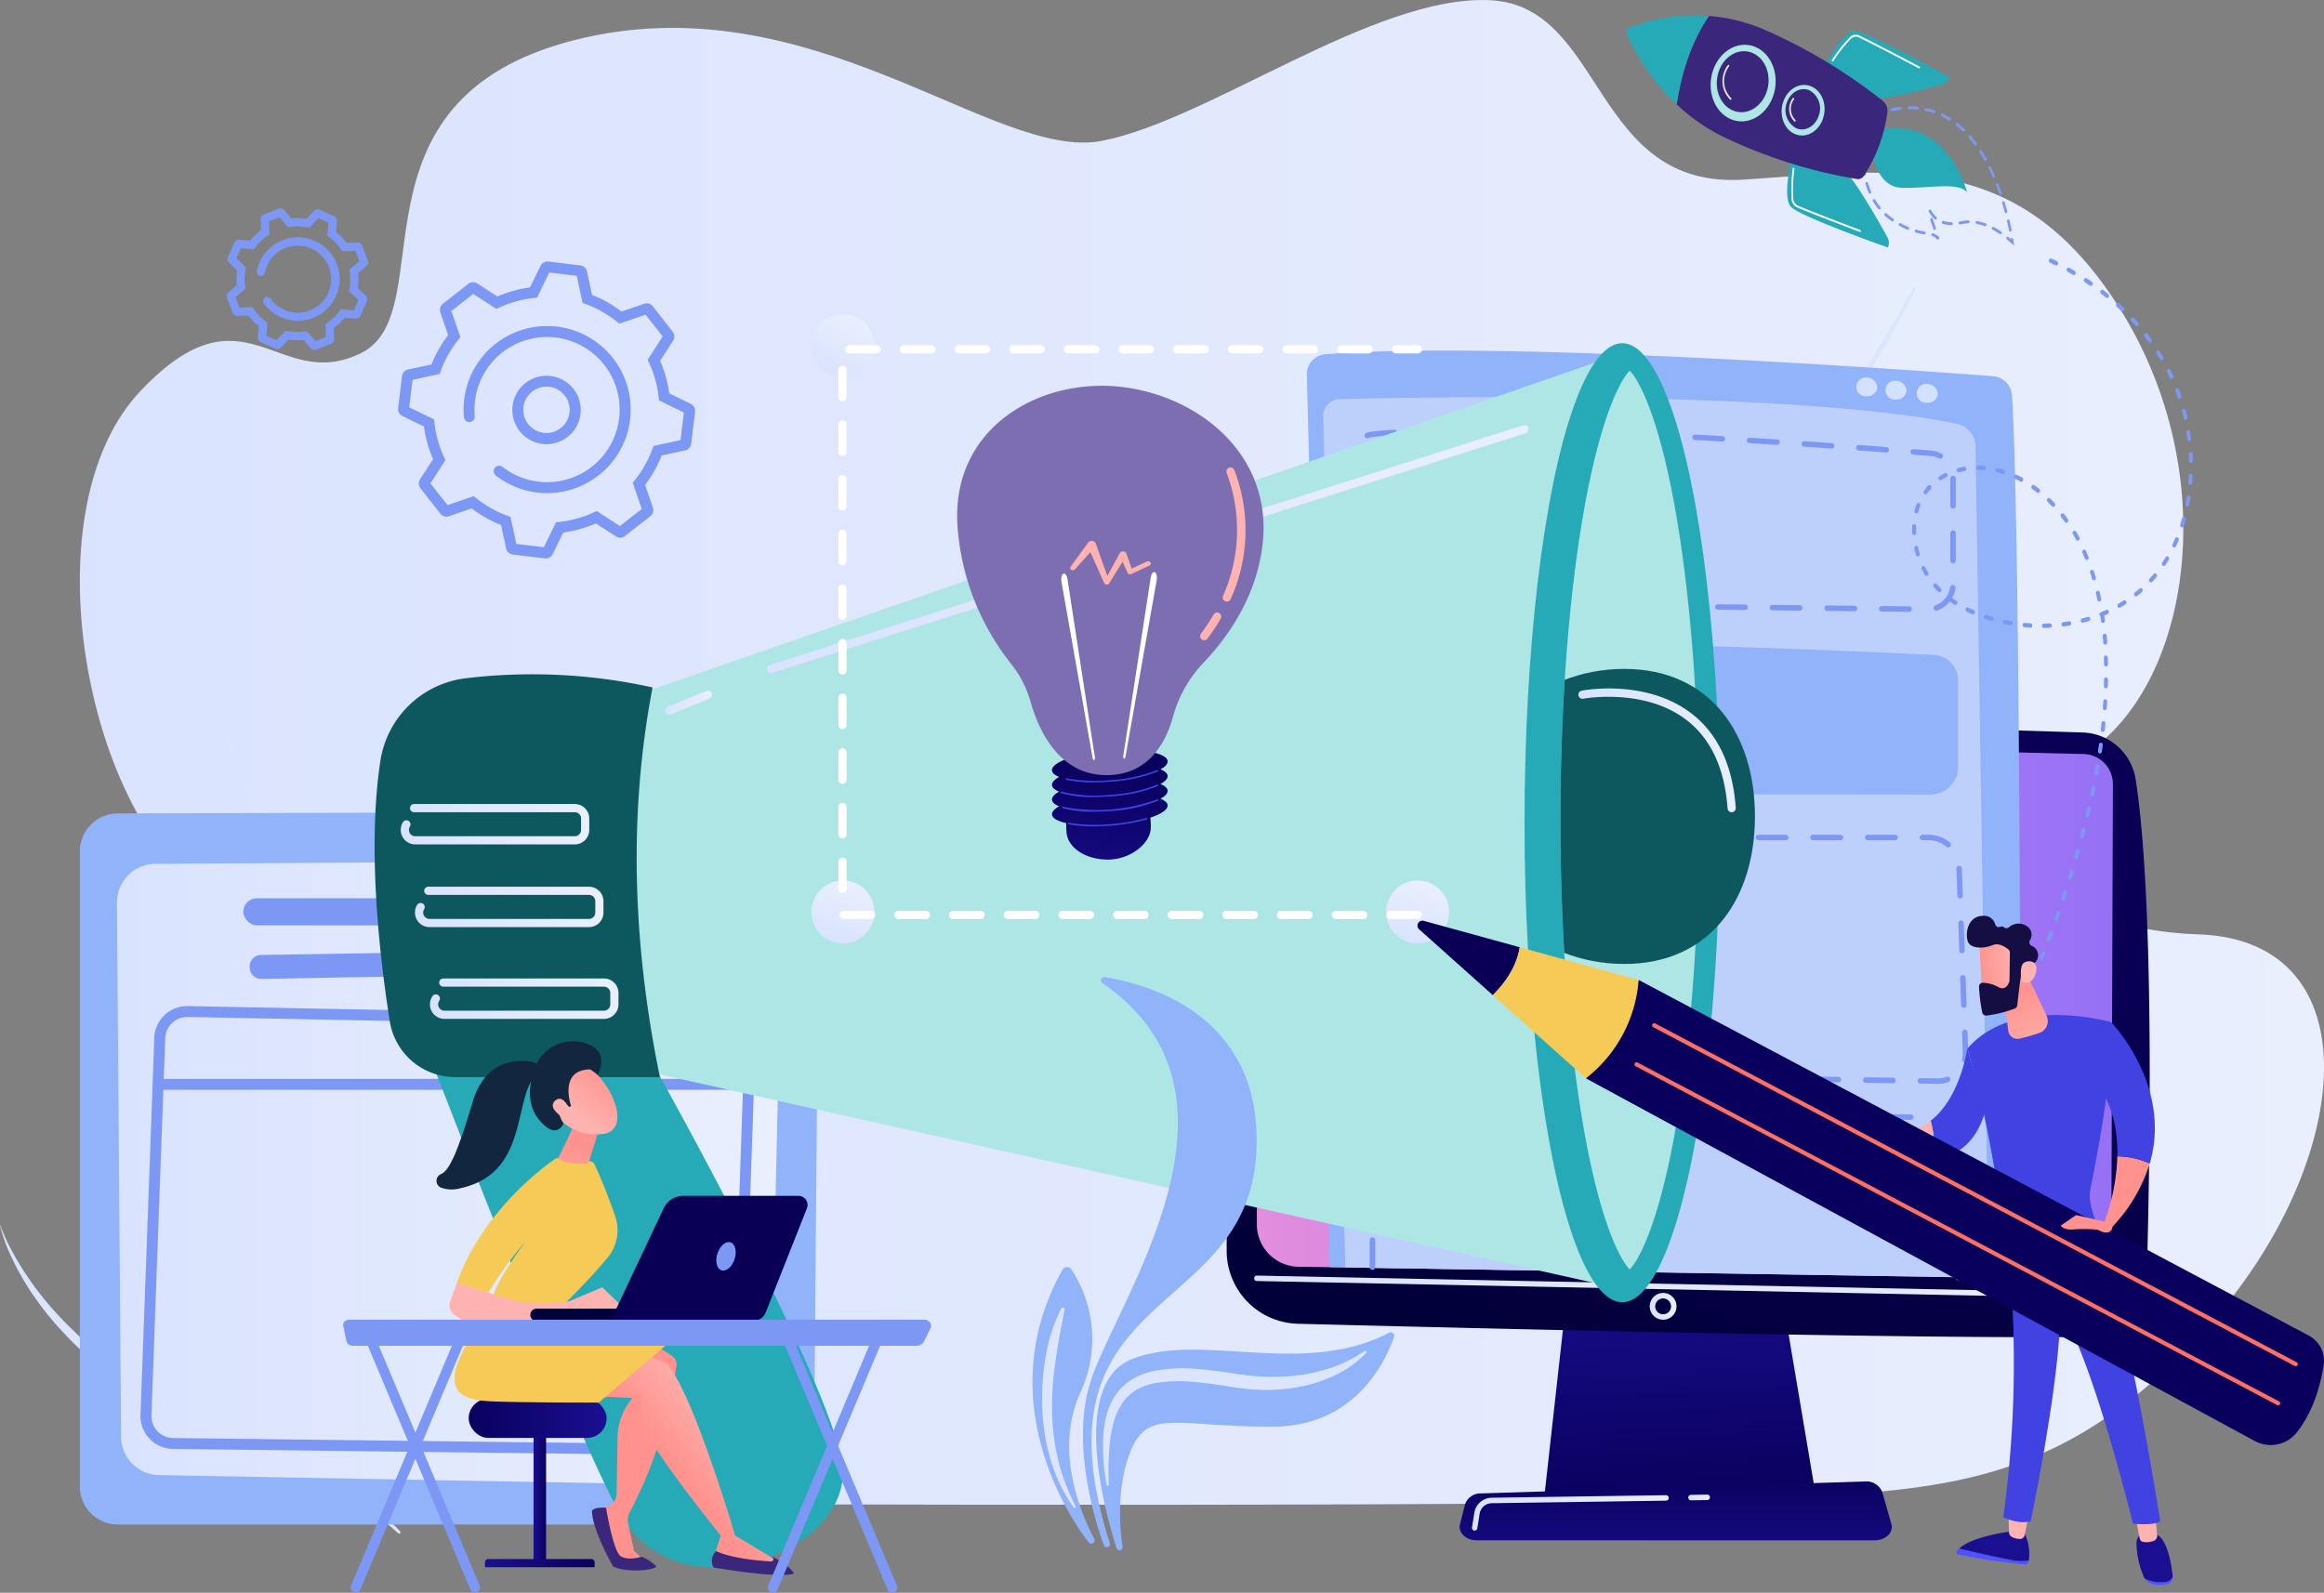 <svg xmlns="http://www.w3.org/2000/svg" xmlns:xlink="http://www.w3.org/1999/xlink" width="445.607" height="305.458" viewBox="0 0 445.607 305.458">
  <rect x="0" y="0" width="445.607" height="305.458" fill="#808080" stroke="none"/>
  <defs>
    <linearGradient id="linear-gradient" y1="0.5" x2="1" y2="0.5" gradientUnits="objectBoundingBox">
      <stop offset="0" stop-color="#dae3fe"/>
      <stop offset="1" stop-color="#e9effd"/>
    </linearGradient>
    <linearGradient id="linear-gradient-2" x1="0.502" y1="1.031" x2="0.418" y2="-0.182" gradientUnits="objectBoundingBox">
      <stop offset="0" stop-color="#09005d"/>
      <stop offset="1" stop-color="#1a0f91"/>
    </linearGradient>
    <linearGradient id="linear-gradient-3" x1="0.512" y1="-0.177" x2="0.488" y2="1.735" xlink:href="#linear-gradient-2"/>
    <linearGradient id="linear-gradient-4" x1="0.149" y1="0.919" x2="0.807" y2="0.13" gradientUnits="objectBoundingBox">
      <stop offset="0" stop-color="#020039"/>
      <stop offset="1" stop-color="#090056"/>
    </linearGradient>
    <linearGradient id="linear-gradient-5" y1="0.5" x2="1" y2="0.5" gradientUnits="objectBoundingBox">
      <stop offset="0" stop-color="#e38ddd"/>
      <stop offset="1" stop-color="#9571f6"/>
    </linearGradient>
    <linearGradient id="linear-gradient-6" x1="0" y1="0.497" x2="1" y2="0.497" xlink:href="#linear-gradient"/>
    <linearGradient id="linear-gradient-7" x1="0.001" y1="0.5" x2="1" y2="0.5" xlink:href="#linear-gradient"/>
    <linearGradient id="linear-gradient-8" x1="0" y1="0.501" x2="1.009" y2="0.501" xlink:href="#linear-gradient"/>
    <linearGradient id="linear-gradient-9" x1="0" y1="0.5" x2="1" y2="0.5" xlink:href="#linear-gradient"/>
    <linearGradient id="linear-gradient-10" x1="0" y1="0.5" x2="1" y2="0.5" xlink:href="#linear-gradient"/>
    <clipPath id="clip-path">
      <path id="Trazado_131206" data-name="Trazado 131206" d="M1647.462,671.684c-1.693-1.722-5.4-8.367-8.543-25.549-3.055-16.607-4.739-38.143-4.739-60.646s1.684-44.042,4.739-60.649c3.163-17.182,6.854-23.83,8.543-25.549,1.693,1.722,5.4,8.367,8.543,25.549,3.057,16.607,27.179,38.143,27.179,60.649s-24.122,44.04-27.179,60.646C1652.846,663.317,1649.155,669.962,1647.462,671.684Z" transform="translate(-1634.18 -499.29)" fill="none"/>
    </clipPath>
    <linearGradient id="linear-gradient-12" x1="0" y1="0.5" x2="1" y2="0.5" xlink:href="#linear-gradient"/>
    <linearGradient id="linear-gradient-14" x1="0" y1="0.498" x2="1.004" y2="0.498" xlink:href="#linear-gradient"/>
    <linearGradient id="linear-gradient-15" x1="0" y1="0.5" x2="1" y2="0.5" xlink:href="#linear-gradient"/>
    <linearGradient id="linear-gradient-16" x1="0" y1="0.5" x2="1" y2="0.5" xlink:href="#linear-gradient"/>
    <linearGradient id="linear-gradient-17" x1="-0.001" y1="0.5" x2="1" y2="0.5" xlink:href="#linear-gradient"/>
    <linearGradient id="linear-gradient-18" x1="0.531" y1="0.127" x2="0.328" y2="1.541" xlink:href="#linear-gradient-2"/>
    <linearGradient id="linear-gradient-19" x1="0.457" y1="1.874" x2="-0.174" y2="23.621" gradientUnits="objectBoundingBox">
      <stop offset="0" stop-color="#4042e2"/>
      <stop offset="1" stop-color="#4f52ff"/>
    </linearGradient>
    <linearGradient id="linear-gradient-20" x1="0.416" y1="2.736" x2="-0.105" y2="17.473" xlink:href="#linear-gradient-19"/>
    <linearGradient id="linear-gradient-21" x1="0.38" y1="3.812" x2="-0.132" y2="18.525" xlink:href="#linear-gradient-19"/>
    <linearGradient id="linear-gradient-22" x1="0.332" y1="5.001" x2="-0.21" y2="19.839" xlink:href="#linear-gradient-19"/>
    <linearGradient id="linear-gradient-23" x1="1.707" y1="-5.587" x2="0.718" y2="-0.544" gradientUnits="objectBoundingBox">
      <stop offset="0" stop-color="#ff928e"/>
      <stop offset="1" stop-color="#feb3b1"/>
    </linearGradient>
    <linearGradient id="linear-gradient-24" x1="-2.411" y1="-12.458" x2="-0.853" y2="-5.529" xlink:href="#linear-gradient-23"/>
    <linearGradient id="linear-gradient-25" x1="-1.727" y1="-1.539" x2="-0.277" y2="-0.106" xlink:href="#linear-gradient-23"/>
    <linearGradient id="linear-gradient-26" x1="0" y1="0.5" x2="1" y2="0.5" xlink:href="#linear-gradient-2"/>
    <linearGradient id="linear-gradient-27" x1="0" y1="0.5" x2="1" y2="0.5" xlink:href="#linear-gradient-2"/>
    <linearGradient id="linear-gradient-28" x1="0" y1="0.5" x2="1" y2="0.5" xlink:href="#linear-gradient-2"/>
    <linearGradient id="linear-gradient-29" x1="-0.171" y1="0.637" x2="-1.408" y2="0.863" gradientUnits="objectBoundingBox">
      <stop offset="0" stop-color="#ff928e"/>
      <stop offset="0.75" stop-color="#feaba8"/>
      <stop offset="1" stop-color="#feb3b1"/>
    </linearGradient>
    <linearGradient id="linear-gradient-30" x1="0.465" y1="0.585" x2="0.746" y2="0.324" xlink:href="#linear-gradient-29"/>
    <linearGradient id="linear-gradient-31" x1="0.496" y1="0.512" x2="-0.022" y2="2.906" gradientUnits="objectBoundingBox">
      <stop offset="0" stop-color="#ff928e"/>
      <stop offset="0.53" stop-color="#feaba8"/>
      <stop offset="1" stop-color="#feb3b1"/>
    </linearGradient>
    <linearGradient id="linear-gradient-32" x1="0.836" y1="0.115" x2="0.401" y2="0.724" xlink:href="#linear-gradient-29"/>
    <linearGradient id="linear-gradient-33" x1="2.268" y1="-1.65" x2="0.688" y2="0.311" xlink:href="#linear-gradient-29"/>
    <linearGradient id="linear-gradient-34" x1="0.37" y1="-2.986" x2="0.463" y2="-0.383" gradientUnits="objectBoundingBox">
      <stop offset="0" stop-color="#ff928e"/>
      <stop offset="0.32" stop-color="#ff9d99"/>
      <stop offset="0.75" stop-color="#feaba8"/>
      <stop offset="1" stop-color="#feb3b1"/>
    </linearGradient>
    <linearGradient id="linear-gradient-35" x1="25.748" y1="25.177" x2="25.008" y2="27.614" xlink:href="#linear-gradient-4"/>
    <linearGradient id="linear-gradient-36" x1="18.951" y1="0.134" x2="18.551" y2="0.8" xlink:href="#linear-gradient-4"/>
    <linearGradient id="linear-gradient-37" x1="-0.001" y1="0.5" x2="1.004" y2="0.5" xlink:href="#linear-gradient"/>
    <linearGradient id="linear-gradient-38" x1="0" y1="0.5" x2="1.005" y2="0.5" xlink:href="#linear-gradient"/>
    <linearGradient id="linear-gradient-39" x1="0" y1="0.5" x2="1" y2="0.5" xlink:href="#linear-gradient"/>
    <linearGradient id="linear-gradient-43" x1="-90.905" y1="-16.411" x2="-89.899" y2="-16.411" xlink:href="#linear-gradient-19"/>
    <linearGradient id="linear-gradient-44" x1="-93.623" y1="-8.559" x2="-92.616" y2="-8.559" xlink:href="#linear-gradient-2"/>
    <linearGradient id="linear-gradient-45" x1="-326.281" y1="-9.658" x2="-325.271" y2="-9.658" xlink:href="#linear-gradient-29"/>
    <linearGradient id="linear-gradient-46" x1="-244.611" y1="-35.769" x2="-243.623" y2="-35.769" xlink:href="#linear-gradient-19"/>
    <linearGradient id="linear-gradient-47" x1="-189.988" y1="-5.342" x2="-188.86" y2="-5.342" xlink:href="#linear-gradient-2"/>
    <linearGradient id="linear-gradient-48" x1="-314.545" y1="-10.051" x2="-313.423" y2="-10.051" xlink:href="#linear-gradient-29"/>
    <linearGradient id="linear-gradient-49" x1="-41.726" y1="-0.707" x2="-43.452" y2="0.609" xlink:href="#linear-gradient-19"/>
    <linearGradient id="linear-gradient-50" x1="-44.401" y1="-1.268" x2="-48.298" y2="0.877" xlink:href="#linear-gradient-19"/>
    <linearGradient id="linear-gradient-51" x1="-230.962" y1="-3.81" x2="-230.556" y2="-4.524" gradientUnits="objectBoundingBox">
      <stop offset="0" stop-color="#53d8ff"/>
      <stop offset="1" stop-color="#3840f7"/>
    </linearGradient>
    <linearGradient id="linear-gradient-52" x1="-147.595" y1="-3.779" x2="-149.507" y2="-2.721" xlink:href="#linear-gradient-29"/>
    <linearGradient id="linear-gradient-53" x1="-105.067" y1="-2.457" x2="-114.008" y2="0.98" xlink:href="#linear-gradient-19"/>
    <linearGradient id="linear-gradient-54" x1="-115.238" y1="-2.466" x2="-125.432" y2="1.923" xlink:href="#linear-gradient-19"/>
    <linearGradient id="linear-gradient-55" x1="-96.9" y1="-5.642" x2="-95.849" y2="-5.642" xlink:href="#linear-gradient-29"/>
    <linearGradient id="linear-gradient-56" x1="0.385" y1="0.277" x2="0.764" y2="1.37" xlink:href="#linear-gradient-29"/>
    <linearGradient id="linear-gradient-57" x1="0.003" y1="0.619" x2="0.926" y2="0.377" xlink:href="#linear-gradient-29"/>
    <linearGradient id="linear-gradient-58" x1="-96.269" y1="10.228" x2="-95.21" y2="10.228" gradientUnits="objectBoundingBox">
      <stop offset="0" stop-color="#2b3582"/>
      <stop offset="1" stop-color="#150e42"/>
    </linearGradient>
    <linearGradient id="linear-gradient-59" x1="-442.894" y1="47.182" x2="-439.67" y2="44.782" xlink:href="#linear-gradient-29"/>
    <linearGradient id="linear-gradient-60" x1="-263.182" y1="-8.91" x2="-262.147" y2="-8.91" gradientUnits="objectBoundingBox">
      <stop offset="0" stop-color="#f9b776"/>
      <stop offset="1" stop-color="#f47960"/>
    </linearGradient>
    <linearGradient id="linear-gradient-61" x1="-7.738" y1="-0.625" x2="-9.142" y2="1.001" xlink:href="#linear-gradient-2"/>
    <linearGradient id="linear-gradient-62" x1="-53.837" y1="-0.848" x2="-52.501" y2="-2.441" xlink:href="#linear-gradient-4"/>
    <linearGradient id="linear-gradient-63" x1="-9.185" y1="-0.947" x2="-9.892" y2="0.42" gradientUnits="objectBoundingBox">
      <stop offset="0" stop-color="#fe7062"/>
      <stop offset="1" stop-color="#ff928e"/>
    </linearGradient>
    <linearGradient id="linear-gradient-64" x1="-9.139" y1="-0.941" x2="-9.846" y2="0.426" xlink:href="#linear-gradient-63"/>
    <linearGradient id="linear-gradient-65" x1="-128.183" y1="-16.923" x2="-129.863" y2="-12.504" xlink:href="#linear-gradient-29"/>
  </defs>
  <g id="Illustration" transform="translate(-191.382 -127.455)">
    <path id="Trazado_131166" data-name="Trazado 131166" d="M262.073,471.577s-38.27-5.447-56.435-1.194-63.177-18.825-48.259-55.056,33.818-45.132,14.3-64.945S144.02,279.3,164.148,258.1s26.174.614,42.2-7.194-4.333-48.538,40.951-60.049,80.469,23.27,101.058,19.334,52.247-28.009,74.465-26.995,19.462,36.464,48.945,34.4,52.628-5.638,71.727,24.54S558,310.58,539.8,325.708s-14.658,35.466,18.917,36.644,29.793,43.357,2.4,74.5-50.9,31.491-78.267,33.532S262.073,471.577,262.073,471.577Z" transform="translate(54.211 -55.706)" fill="url(#linear-gradient)"/>
    <path id="Trazado_131168" data-name="Trazado 131168" d="M303.358,1228.586a37.684,37.684,0,0,0,2.61,5.575c.481.9,1.03,1.771,1.562,2.644s1.147,1.7,1.7,2.552a64.261,64.261,0,0,0,8,9.244l1.093,1.068c.366.351.762.674,1.142,1.014.771.674,1.524,1.349,2.309,2l2.417,1.868c.789.645,1.634,1.214,2.473,1.8s1.668,1.167,2.52,1.727l2.617,1.574c1.72,1.077,3.55,2.046,5.332,3.062q5.4,2.974,10.89,5.8c3.658,1.884,7.344,3.714,11.034,5.557,1.846.919,3.7,1.834,5.528,2.79q1.383.706,2.752,1.439l1.369.731,1.349.771c1.8,1.018,3.57,2.131,5.281,3.318a28.612,28.612,0,0,1,4.694,4.134.263.263,0,0,1-.375.366h0a32.584,32.584,0,0,0-4.827-3.727q-2.61-1.607-5.362-2.981c-3.658-1.854-7.419-3.545-11.146-5.3l-5.607-2.628c-1.857-.9-3.718-1.8-5.566-2.727s-3.694-1.859-5.528-2.815-3.649-1.949-5.458-2.949c-7.252-3.936-14.354-8.635-20.087-14.718a58.973,58.973,0,0,1-7.711-9.82,52.679,52.679,0,0,1-2.952-5.492,32.906,32.906,0,0,1-2.113-5.845.032.032,0,0,1,.061-.022Z" transform="translate(-111.914 -866.097)" fill="#dce5fe"/>
    <path id="Trazado_131170" data-name="Trazado 131170" d="M492.837,795.212c.1.348.245.769.375,1.16l.411,1.191.854,2.376,1.758,4.737q1.8,4.721,3.7,9.4,3.779,9.372,7.9,18.6c5.533,12.281,11.4,24.41,17.908,36.194,3.275,5.879,6.587,11.74,10.134,17.456s7.23,11.348,11.133,16.827,7.951,10.852,12.3,15.982a196.1,196.1,0,0,0,13.774,14.738h0a.262.262,0,1,1-.355.384,175.6,175.6,0,0,1-14.244-14.419c-4.456-5.085-8.612-10.424-12.625-15.867a324.437,324.437,0,0,1-21.512-34.342c-3.251-5.924-6.295-11.953-9.271-18.018s-5.793-12.2-8.453-18.41-5.243-12.445-7.643-18.753q-1.8-4.735-3.494-9.5c-.558-1.594-1.124-3.185-1.65-4.788l-.785-2.408-.378-1.214c-.121-.414-.25-.791-.357-1.259a.259.259,0,1,1,.5-.133Z" transform="translate(-258.437 -529.961)" fill="#dce5fe"/>
    <path id="Trazado_131172" data-name="Trazado 131172" d="M1626.019,428.64c-.155.4-.31.688-.463,1.023l-.477.958-.98,1.9c-.661,1.261-1.349,2.509-2.023,3.754-1.376,2.493-2.81,4.946-4.253,7.405-2.922,4.887-5.989,9.687-9.156,14.419a309.522,309.522,0,0,1-20.583,27.28c-3.676,4.359-7.542,8.543-11.5,12.654s-8.113,8.019-12.389,11.793q-6.472,5.6-13.412,10.618a150.274,150.274,0,0,1-14.516,9.024.263.263,0,0,1-.261-.45h0c4.865-2.922,9.59-6.07,14.134-9.442s8.9-7.007,13.118-10.791,8.3-7.722,12.239-11.82,7.7-8.318,11.4-12.612,7.234-8.732,10.681-13.237l2.561-3.395,2.513-3.433c1.661-2.3,3.32-4.6,4.932-6.933q4.858-6.987,9.372-14.21c1.5-2.405,3-4.82,4.435-7.266q1.084-1.834,2.131-3.685l1.041-1.855.508-.933c.157-.3.342-.647.45-.9l.034-.067a.254.254,0,0,1,.342-.126A.259.259,0,0,1,1626.019,428.64Z" transform="translate(-1067.423 -245.727)" fill="#dce5fe"/>
    <path id="Trazado_131175" data-name="Trazado 131175" d="M1624.9,1281.3l-4.492,40.292h52.122l-6.789-40.292Z" transform="translate(-1132.93 -906.974)" fill="url(#linear-gradient-2)"/>
    <path id="Trazado_131176" data-name="Trazado 131176" d="M1627.808,1458.276h-76.282c-2.07,0-3.628-1.475-3.226-3.06l.978-3.871a3.147,3.147,0,0,1,3.1-2.066l73.539-2.286a3.254,3.254,0,0,1,3.343,2.005l1.765,6.164C1631.48,1456.756,1629.915,1458.276,1627.808,1458.276Z" transform="translate(-1076.982 -1035.416)" fill="url(#linear-gradient-3)"/>
    <path id="Trazado_131177" data-name="Trazado 131177" d="M1349.55,804.26v92.275a14,14,0,0,0,13.637,13.994c33.7.87,120.511,2.977,152.6,2.5a10.3,10.3,0,0,0,10.139-10.006c.62-21.438,1.625-72.986-2.093-96.917a10.6,10.6,0,0,0-10.137-8.972c-28.238-.9-122.127-3.772-154.2-3.053A10.175,10.175,0,0,0,1349.55,804.26Z" transform="translate(-922.962 -529.201)" fill="url(#linear-gradient-4)"/>
    <path id="Trazado_131178" data-name="Trazado 131178" d="M1375.3,816.175v87.675a8.109,8.109,0,0,0,7.99,8.109l147.837,2.212a7.893,7.893,0,0,0,8.01-7.868l.3-86.884a5.773,5.773,0,0,0-5.631-5.793l-152.1-3.7a6.254,6.254,0,0,0-6.407,6.252Z" transform="translate(-942.923 -541.565)" fill="url(#linear-gradient-5)"/>
    <path id="Trazado_131179" data-name="Trazado 131179" d="M1538.682,1275.721h0l-165.194-3.334a.524.524,0,0,1,.02-1.048l165.185,3.343a.526.526,0,0,1-.011,1.05Z" transform="translate(-941.12 -899.253)" fill="url(#linear-gradient-6)"/>
    <path id="Trazado_131180" data-name="Trazado 131180" d="M1712.94,1291.295a2.567,2.567,0,1,1,2.565-2.565A2.567,2.567,0,0,1,1712.94,1291.295Zm0-4.083a1.518,1.518,0,1,0,1.517,1.518,1.518,1.518,0,0,0-1.517-1.518Z" transform="translate(-1202.667 -910.741)" fill="url(#linear-gradient-7)"/>
    <path id="Trazado_131181" data-name="Trazado 131181" d="M1422.31,658.008l132.471,2.122s.142-141.427-1.648-169.3a3.965,3.965,0,0,0-3.66-3.7c-17.054-1.293-94.557-6.863-128.031-4.2a3.822,3.822,0,0,0-3.516,3.9Z" transform="translate(-975.966 -287.53)" fill="#91b3fa"/>
    <path id="Trazado_131182" data-name="Trazado 131182" d="M1436.133,688.847l123.336,1.974-2.511-159.452a4.5,4.5,0,0,0-3.6-4.332c-31.383-6.441-102.357-5.11-118.328-4.721a3.229,3.229,0,0,0-3.147,3.311Z" transform="translate(-986.787 -318.321)" fill="#bdd0fb"/>
    <path id="Trazado_131183" data-name="Trazado 131183" d="M1890.593,507.08a1.92,1.92,0,0,1-2.023,1.709,1.815,1.815,0,1,1,0-3.608A2.082,2.082,0,0,1,1890.593,507.08Z" transform="translate(-1339.247 -305.332)" fill="#fff" opacity="0.6"/>
    <path id="Trazado_131184" data-name="Trazado 131184" d="M1915.513,509.88a1.92,1.92,0,0,1-2.023,1.709,1.815,1.815,0,1,1,0-3.608A2.086,2.086,0,0,1,1915.513,509.88Z" transform="translate(-1358.565 -307.503)" fill="#fff" opacity="0.6"/>
    <path id="Trazado_131185" data-name="Trazado 131185" d="M1942.167,512.6a1.921,1.921,0,0,1-2.023,1.709,1.816,1.816,0,1,1,0-3.608A2.072,2.072,0,0,1,1942.167,512.6Z" transform="translate(-1379.216 -309.611)" fill="#fff" opacity="0.6"/>
    <path id="Trazado_131186" data-name="Trazado 131186" d="M1743.734,1459.285a.524.524,0,0,1,0-1.048l3.147-.047h0a.526.526,0,0,1,0,1.05Z" transform="translate(-1228.124 -1044.098)" fill="url(#linear-gradient-8)"/>
    <path id="Trazado_131187" data-name="Trazado 131187" d="M1559.274,1465.5a.524.524,0,0,1-.517-.607l.449-2.817a3.417,3.417,0,0,1,3.329-2.882l33.425-.488h0a.524.524,0,0,1,0,1.048l-33.424.49a2.367,2.367,0,0,0-2.309,2l-.45,2.815A.524.524,0,0,1,1559.274,1465.5Z" transform="translate(-1085.132 -1044.501)" fill="url(#linear-gradient-9)"/>
    <path id="Trazado_131188" data-name="Trazado 131188" d="M1561.058,583.165h0l-5.24-.058a.524.524,0,1,1,0-1.048h0l5.24.058a.524.524,0,0,1,0,1.048Zm-10.481-.117h0l-5.24-.058a.524.524,0,0,1-.519-.531.513.513,0,0,1,.531-.517l5.24.058a.524.524,0,0,1,0,1.048Zm15.689-.115a.526.526,0,0,1-.175-1.021,4.271,4.271,0,0,0,2.821-3.431.525.525,0,1,1,1.039.151,5.319,5.319,0,0,1-3.511,4.271A.512.512,0,0,1,1566.267,582.933Zm-26.17,0h0l-5.24-.058a.524.524,0,1,1,0-1.048h0l5.24.058a.524.524,0,1,1,0,1.048Zm-10.48-.117h0l-5.24-.058a.524.524,0,1,1,0-1.048h0l5.24.058a.524.524,0,1,1,0,1.048Zm-10.481-.117h0l-5.24-.056a.526.526,0,0,1,0-1.05h0l5.24.058a.524.524,0,0,1,0,1.048Zm-10.48-.115h0l-5.24-.058a.524.524,0,0,1,0-1.048h0l5.24.056a.526.526,0,0,1,0,1.05Zm-10.481-.117h0l-5.24-.058a.524.524,0,1,1,0-1.048h0l5.24.058a.524.524,0,0,1,0,1.048Zm-10.481-.117h0l-5.24-.058a.522.522,0,0,1-.517-.528.51.51,0,0,1,.531-.519l5.238.058a.524.524,0,0,1,0,1.048Zm-10.481-.117h0l-5.24-.058a.522.522,0,0,1-.517-.528.515.515,0,0,1,.531-.519l5.24.058a.524.524,0,1,1,0,1.048Zm-10.481-.115h0l-5.24-.058a.526.526,0,0,1,0-1.05h0l5.24.058a.526.526,0,0,1,0,1.05Zm-10.006-1.677a.526.526,0,0,1-.4-.184,5,5,0,0,1-1.182-2.922l-.157-2.363a.524.524,0,1,1,1.045-.067l.157,2.363a3.948,3.948,0,0,0,.935,2.311.524.524,0,0,1-.4.863Zm112.755-6.6a.524.524,0,0,1-.524-.524v-5.236a.524.524,0,0,1,1.048,0v5.243a.524.524,0,0,1-.524.524Zm-114.319-3.6a.524.524,0,0,1-.521-.49l-.349-5.229a.526.526,0,0,1,1.048-.07l.346,5.229a.526.526,0,0,1-.488.56Zm114.319-6.884a.524.524,0,0,1-.524-.524V557.6a.524.524,0,1,1,1.047,0v5.24A.524.524,0,0,1,1569.482,563.357Zm-115.012-3.579a.524.524,0,0,1-.524-.49l-.346-5.229v-.346a3.321,3.321,0,0,1,.023-.474.524.524,0,1,1,1.043.1c0,.126-.018.252-.018.378v.279l.348,5.227a.528.528,0,0,1-.49.56Zm112.562-5.982a.515.515,0,0,1-.247-.061,4.047,4.047,0,0,0-1.6-.468l-3.341-.252a.524.524,0,1,1,.081-1.043c1.255.1,2.374.187,3.343.265a5.1,5.1,0,0,1,2.01.587.524.524,0,0,1-.247.985Zm-10.377-1.192h-.04q-2.438-.185-5.231-.387a.524.524,0,1,1,.076-1.045c1.857.135,3.6.265,5.234.387a.524.524,0,0,1-.038,1.048Zm-10.465-.76h-.038l-5.236-.355a.524.524,0,0,1,.07-1.045l5.236.357a.524.524,0,0,1-.036,1.048Zm-10.469-.7h-.034c-1.711-.11-3.46-.225-5.233-.328a.524.524,0,1,1,.063-1.045q2.664.162,5.238.326a.524.524,0,0,1-.034,1.048Zm-10.472-.636h-.031q-2.594-.153-5.236-.292a.525.525,0,0,1,.056-1.048q2.644.142,5.24.292a.524.524,0,0,1-.029,1.048Zm-10.476-.564h-.027c-1.74-.085-3.489-.169-5.236-.25a.524.524,0,0,1-.5-.548.537.537,0,0,1,.546-.5q2.623.121,5.24.252a.524.524,0,1,1-.025,1.048Zm-57.607-.065a.524.524,0,0,1-.18-1.016,5.171,5.171,0,0,1,1.239-.288c1.241-.133,2.621-.252,4.1-.349a.524.524,0,1,1,.07,1.045c-1.466.1-2.83.214-4.047.346a4.127,4.127,0,0,0-.991.225.5.5,0,0,1-.191.04Zm47.127-.411h-.022q-2.63-.106-5.238-.2a.524.524,0,0,1,.036-1.048q2.61.092,5.245.2a.524.524,0,0,1-.02,1.048Zm-10.485-.366h-.016q-2.65-.074-5.24-.13a.524.524,0,0,1-.513-.535.551.551,0,0,1,.535-.513q2.59.054,5.249.13a.526.526,0,0,1-.016,1.05Zm-26.215-.09a.524.524,0,0,1-.018-1.048c1.637-.056,3.4-.1,5.252-.128a.542.542,0,0,1,.531.517.524.524,0,0,1-.517.533c-1.839.027-3.6.07-5.227.126Zm15.737-.128h0c-1.785-.023-3.534-.034-5.238-.034a.524.524,0,1,1,0-1.048h0c1.708,0,3.462,0,5.251.031a.526.526,0,0,1,0,1.05Z" transform="translate(-1003.62 -338.371)" fill="#7d97f4"/>
    <path id="Trazado_131189" data-name="Trazado 131189" d="M1496.9,815.7h-5.24a.524.524,0,0,1,0-1.048h5.24a.524.524,0,0,1,0,1.048Zm-10.481,0h-5.24a.524.524,0,0,1,0-1.048h5.249a.524.524,0,0,1,0,1.048Zm-10.48,0h-5.247a.524.524,0,0,1,0-1.048h5.24a.524.524,0,0,1,0,1.048Zm26.19-.137a.524.524,0,0,1-.119-1.034,4.521,4.521,0,0,0,3.264-3.075.524.524,0,0,1,1,.306,5.573,5.573,0,0,1-4.024,3.79A.577.577,0,0,1,1502.127,815.563Zm-36.232-1.457a.528.528,0,0,1-.378-.16,5.679,5.679,0,0,1-1.574-3.822l-.034-1.405a.524.524,0,1,1,1.047-.025l.034,1.4a4.633,4.633,0,0,0,1.293,3.111.521.521,0,0,1-.016.74.515.515,0,0,1-.373.157Zm40.095-7.194a.526.526,0,0,1-.524-.524v-5.24a.524.524,0,1,1,1.048,0v5.24a.524.524,0,0,1-.528.524ZM1464.3,804a.524.524,0,0,1-.524-.51l-.126-5.24a.524.524,0,0,1,.513-.535.517.517,0,0,1,.535.51l.126,5.24a.524.524,0,0,1-.513.535Zm41.688-7.572a.526.526,0,0,1-.524-.526v-5.24a.524.524,0,1,1,1.048,0v5.24a.524.524,0,0,1-.524.526Zm-41.945-2.907a.524.524,0,0,1-.524-.51l-.124-5.24a.524.524,0,1,1,1.048-.025l.124,5.24a.522.522,0,0,1-.51.535Zm41.945-7.576a.524.524,0,0,1-.524-.524v-5.24a.524.524,0,0,1,1.048,0v5.24A.524.524,0,0,1,1505.985,785.949Zm-42.194-2.9a.524.524,0,0,1-.524-.51l-.126-5.24a.524.524,0,0,1,.51-.535.517.517,0,0,1,.537.51l.126,5.24a.524.524,0,0,1-.513.535Zm42.194-7.578a.524.524,0,0,1-.524-.524V769.7a.524.524,0,0,1,1.048,0v5.24A.524.524,0,0,1,1505.985,775.468Zm-42.442-2.886a.526.526,0,0,1-.524-.513l-.124-5.238a.524.524,0,1,1,1.045-.027l.126,5.24a.522.522,0,0,1-.51.535Zm42.442-7.594a.526.526,0,0,1-.524-.524v-5.24a.524.524,0,0,1,1.048,0v5.24A.524.524,0,0,1,1505.985,764.988Zm-42.691-2.9a.524.524,0,0,1-.524-.513l-.126-5.238a.524.524,0,0,1,.51-.537.517.517,0,0,1,.537.513l.126,5.238a.526.526,0,0,1-.513.537Zm42.691-7.585a.526.526,0,0,1-.524-.526v-5.229a.524.524,0,0,1,1.048,0v5.24a.524.524,0,0,1-.524.515Zm-42.938-2.893a.526.526,0,0,1-.524-.513l-.126-5.238a.526.526,0,0,1,.513-.537.517.517,0,0,1,.535.513l.126,5.238a.524.524,0,0,1-.51.537Zm42.938-7.583a.524.524,0,0,1-.524-.524V738.26a.524.524,0,0,1,1.048,0v5.24a.524.524,0,0,1-.524.531Zm-43.2-2.889a.524.524,0,0,1-.524-.513l-.074-3.118a5.32,5.32,0,0,1,.513-2.289.525.525,0,0,1,.949.45,4.247,4.247,0,0,0-.414,1.839v.106l.072,2.988a.526.526,0,0,1-.513.537Zm41.232-6.969a.526.526,0,0,1-.312-.1,4.339,4.339,0,0,0-2.621-.872h-2.093a.524.524,0,0,1,0-1.048h2.093a5.371,5.371,0,0,1,3.249,1.081.524.524,0,0,1-.315.942Zm-36.693-.971a.524.524,0,0,1-.022-1.048h5.485a.524.524,0,1,1,0,1.048h-5.463Zm26.426,0h-5.236a.524.524,0,1,1,0-1.048h5.24a.524.524,0,1,1,0,1.048Zm-10.481,0h-5.24a.524.524,0,1,1,0-1.048h5.247a.524.524,0,1,1,0,1.048Z" transform="translate(-1010.279 -481.277)" fill="#7d97f4"/>
    <path id="Trazado_131190" data-name="Trazado 131190" d="M1692.06,738.655v19.783a3.912,3.912,0,0,0,3.9,3.912l54.055.072a5.27,5.27,0,0,0,5.276-5.27V740.5a4.872,4.872,0,0,0-4.641-4.867c-11.385-.539-40.73-1.859-53.8-1.8A4.818,4.818,0,0,0,1692.06,738.655Z" transform="translate(-1188.473 -482.581)" fill="#91b3fa"/>
    <path id="Trazado_131191" data-name="Trazado 131191" d="M1749.528,943.056l-3.339-.049a.524.524,0,0,1-.515-.533.544.544,0,0,1,.531-.515l3.323.049a4.831,4.831,0,0,0,1.687-.3.524.524,0,1,1,.368.98A5.81,5.81,0,0,1,1749.528,943.056Zm-8.57-.128h0l-5.24-.081a.524.524,0,0,1-.515-.531.542.542,0,0,1,.533-.517l5.238.079a.526.526,0,0,1,0,1.05Zm-10.48-.16h0l-5.24-.081a.524.524,0,0,1-.517-.531.54.54,0,0,1,.533-.517l5.24.081a.524.524,0,0,1,0,1.048Zm-10.478-.16h0l-5.24-.079a.524.524,0,0,1,0-1.048h0l5.24.079a.524.524,0,0,1,0,1.048Zm-10.48-.16h0l-5.24-.079a.524.524,0,0,1,0-1.048h0l5.24.079a.524.524,0,0,1,0,1.048Zm-10.481-.157h0l-3.525-.054a5.95,5.95,0,0,1-1.844-.321.524.524,0,0,1,.342-.991,4.9,4.9,0,0,0,1.52.265l3.523.054a.524.524,0,0,1,0,1.048Zm55.678-3.356a.524.524,0,0,1-.512-.641,4.768,4.768,0,0,0,.124-1.084v-.171l-.135-3.837a.524.524,0,0,1,1.048-.036l.135,3.837v.207a5.785,5.785,0,0,1-.151,1.32.524.524,0,0,1-.5.4Zm-64.338-.661a.524.524,0,0,1-.5-.384,5.9,5.9,0,0,1-.225-1.587v-3.768a.524.524,0,1,1,1.048,0v3.775a4.941,4.941,0,0,0,.178,1.308.526.526,0,0,1-.364.645.613.613,0,0,1-.124.011Zm64.156-9.8a.524.524,0,0,1-.524-.506l-.182-5.238a.524.524,0,0,1,1.048-.036l.182,5.238a.524.524,0,0,1-.506.542Zm-64.342-.656a.524.524,0,0,1-.524-.524v-5.24a.524.524,0,0,1,1.048,0v5.24a.524.524,0,0,1-.524.524ZM1754.179,918a.526.526,0,0,1-.524-.506l-.182-5.238a.524.524,0,1,1,1.048-.036l.182,5.236a.522.522,0,0,1-.506.542Zm-63.987-.674a.524.524,0,0,1-.524-.524v-5.234a.524.524,0,0,1,1.048,0V916.8a.524.524,0,0,1-.524.533Zm63.621-9.811a.522.522,0,0,1-.524-.506l-.182-5.238a.524.524,0,1,1,1.048-.036l.182,5.238a.524.524,0,0,1-.506.542Zm-63.621-.674a.524.524,0,0,1-.524-.526v-5.229a5.8,5.8,0,0,1,.326-1.92.524.524,0,1,1,.989.346,4.726,4.726,0,0,0-.267,1.574v5.24a.524.524,0,0,1-.524.526Zm61.321-9.15a.531.531,0,0,1-.335-.121,5.35,5.35,0,0,0-3.426-1.241h-1.146a.524.524,0,0,1,0-1.048h1.156a6.4,6.4,0,0,1,4.1,1.483.524.524,0,0,1-.336.927Zm-57.31-1.205a.524.524,0,0,1-.126-1.034,5.92,5.92,0,0,1,1.407-.171h3.948a.524.524,0,1,1,0,1.048h-3.948a4.764,4.764,0,0,0-1.156.142.471.471,0,0,1-.126,0Zm47.154-.157h-5.243a.524.524,0,0,1,0-1.048h5.243a.524.524,0,0,1,0,1.048Zm-10.483,0h-5.24a.524.524,0,1,1,0-1.048h5.236a.524.524,0,0,1,0,1.048Zm-10.481,0h-5.24a.524.524,0,1,1,0-1.048h5.24a.524.524,0,0,1,0,1.048Zm-10.481,0h-5.24a.524.524,0,1,1,0-1.048h5.24a.524.524,0,1,1,0,1.048Z" transform="translate(-1186.604 -607.735)" fill="#7d97f4"/>
    <path id="Trazado_131192" data-name="Trazado 131192" d="M1584.351,1161.428a.524.524,0,0,1-.528-.528v-.546a.524.524,0,0,1,1.048,0v.546A.524.524,0,0,1,1584.351,1161.428Zm-112.287-1.987a.524.524,0,0,1-.524-.524v-5.24a.526.526,0,0,1,1.05,0v5.24a.523.523,0,0,1-.526.524Zm112.287-3.8a.524.524,0,0,1-.524-.524v-5.231a.524.524,0,1,1,1.047,0v5.24A.524.524,0,0,1,1584.351,1155.639Zm-112.287-6.679a.524.524,0,0,1-.524-.524v-5.24a.526.526,0,0,1,1.05,0v5.24a.523.523,0,0,1-.526.524Zm112.287-3.8a.524.524,0,0,1-.524-.524V1139.4a.524.524,0,1,1,1.047,0v5.242A.524.524,0,0,1,1584.351,1145.163Zm-112.287-6.679a.526.526,0,0,1-.524-.524v-3.88a5.7,5.7,0,0,1,.2-1.486.524.524,0,1,1,1.011.272,4.592,4.592,0,0,0-.16,1.214v3.876a.526.526,0,0,1-.526.524Zm111.955-3.766a.526.526,0,0,1-.495-.351,5.44,5.44,0,0,0-3.235-3.312.525.525,0,1,1,.369-.982,6.482,6.482,0,0,1,3.855,3.95.494.494,0,0,1-.495.69Zm-8.74-4.047h0l-5.24-.065a.526.526,0,0,1-.517-.531.535.535,0,0,1,.531-.517l5.24.065a.524.524,0,0,1,0,1.048Zm-10.481-.13h0l-5.24-.068a.524.524,0,0,1,.014-1.048l5.24.065a.526.526,0,0,1,0,1.05Zm-10.48-.133h0l-5.238-.065a.528.528,0,0,1-.519-.531.551.551,0,0,1,.533-.519l5.238.067a.524.524,0,1,1,0,1.048Zm-10.478-.133h0l-5.24-.065a.524.524,0,1,1,0-1.048h0l5.24.065a.524.524,0,0,1,0,1.048Zm-10.48-.13h0l-5.24-.067a.522.522,0,0,1-.517-.531.542.542,0,0,1,.531-.517l5.24.065a.526.526,0,0,1,0,1.05Zm-10.481-.133h0l-5.24-.065a.524.524,0,0,1-.517-.531.544.544,0,0,1,.531-.519l5.24.068a.524.524,0,1,1,0,1.047Zm-10.48-.133h0l-5.24-.065a.524.524,0,1,1,0-1.048h0l5.24.065a.524.524,0,0,1,0,1.048Zm-10.48-.13h0l-5.24-.068a.524.524,0,0,1,0-1.048h0l5.24.065a.526.526,0,0,1,0,1.05Zm-26.179-.09a.524.524,0,0,1-.15-1.027,5.746,5.746,0,0,1,1.648-.243h.074l3.653.045a.524.524,0,0,1,.517.531.515.515,0,0,1-.531.517l-3.653-.045-.061-.524v.512a4.592,4.592,0,0,0-1.349.2.606.606,0,0,1-.148.027Zm15.7-.043h0l-5.24-.065a.528.528,0,0,1-.517-.533.517.517,0,0,1,.531-.517l5.24.068a.524.524,0,1,1,0,1.048Z" transform="translate(-1017.527 -788.44)" fill="#7d97f4"/>
    <path id="Trazado_131193" data-name="Trazado 131193" d="M504.854,1012.271H378.694a7.284,7.284,0,0,1-7.284-7.284V883.175a7.284,7.284,0,0,1,7.264-7.284l127.167-.342a7.284,7.284,0,0,1,7.3,7.324l-1.009,122.152A7.282,7.282,0,0,1,504.854,1012.271Z" transform="translate(-164.716 -592.44)" fill="#91b3fa"/>
    <path id="Trazado_131194" data-name="Trazado 131194" d="M523.181,917l-112.8.695a7.392,7.392,0,0,0-7.347,7.419l.787,102.45a7.394,7.394,0,0,0,7.257,7.356l109.605,2a7.392,7.392,0,0,0,7.524-7.288l2.414-105.145A7.39,7.39,0,0,0,523.181,917Z" transform="translate(-189.227 -624.571)" fill="url(#linear-gradient-10)"/>
    <rect id="Rectángulo_30952" data-name="Rectángulo 30952" width="91.337" height="5.2" rx="2.6" transform="translate(238.03 299.726)" fill="#7d97f4"/>
    <path id="Trazado_131195" data-name="Trazado 131195" d="M596.667,994.768h0a2.212,2.212,0,0,1-2.167,2.093l-76.012,1.385a2.212,2.212,0,0,1-2.248-2.212v-.18a2.21,2.21,0,0,1,2.176-2.21l76-1.2a2.21,2.21,0,0,1,2.248,2.329Z" transform="translate(-276.987 -683.051)" fill="#7d97f4"/>
    <path id="Trazado_131196" data-name="Trazado 131196" d="M532.226,1127.605h-.076l-102.812-1.234a6.295,6.295,0,0,1-6.223-6.418l2.646-72.346a6.3,6.3,0,0,1,6.421-6.162l102.636,2a6.308,6.308,0,0,1,6.175,6.409v.018l-2.473,71.563A6.31,6.31,0,0,1,532.226,1127.605Zm-100.168-84.065a4.206,4.206,0,0,0-4.2,4.125l-2.646,72.345a4.2,4.2,0,0,0,4.152,4.271l102.812,1.232a4.2,4.2,0,0,0,4.253-4.139L538.9,1049.8a4.211,4.211,0,0,0-4.121-4.271l-102.632-2Zm107.883,6.295Z" transform="translate(-204.796 -721.04)" fill="#7d97f4"/>
    <path id="Trazado_131197" data-name="Trazado 131197" d="M547.166,1105.625H435.2a1.048,1.048,0,0,1,0-2.1H547.166a1.048,1.048,0,0,1,0,2.1Z" transform="translate(-213.351 -769.168)" fill="#7d97f4"/>
    <path id="Trazado_131202" data-name="Trazado 131202" d="M653.27,1041.1s30.686,80.931,40.382,97.769c11.254,19.543,44.123,7.088,42.489-9.267s-40.038-83.959-40.038-83.959Z" transform="translate(-383.211 -720.773)" fill="#26aab7"/>
    <path id="Trazado_131203" data-name="Trazado 131203" d="M819.733,550.82l190.732-66.13-2,178.959L814.52,620.375Z" transform="translate(-508.211 -289.449)" fill="#aee6e6"/>
    <ellipse id="Elipse_4322" data-name="Elipse 4322" cx="18.738" cy="91.969" rx="18.738" ry="91.969" transform="translate(483.696 193.272)" fill="#26aab7"/>
    <path id="Trazado_131204" data-name="Trazado 131204" d="M1647.462,671.684c-1.693-1.722-5.4-8.367-8.543-25.549-3.055-16.607-4.739-38.143-4.739-60.646s1.684-44.042,4.739-60.649c3.163-17.182,6.854-23.83,8.543-25.549,1.693,1.722,5.4,8.367,8.543,25.549,3.057,16.607,4.739,38.143,4.739,60.649s-1.682,44.04-4.739,60.646C1652.846,663.317,1649.155,669.962,1647.462,671.684Z" transform="translate(-1143.604 -300.766)" fill="#aee6e6"/>
    <g id="Grupo_56060" data-name="Grupo 56060" transform="translate(490.576 198.524)" clip-path="url(#clip-path)">
      <path id="Trazado_131205" data-name="Trazado 131205" d="M1609.6,782.1c0,15.626-8.419,28.294-25.08,28.294s-30.167-12.668-30.167-28.294,13.506-28.294,30.167-28.294S1609.6,766.478,1609.6,782.1Z" transform="translate(-1572.297 -696.592)" fill="#0d585f"/>
    </g>
    <path id="Trazado_131207" data-name="Trazado 131207" d="M640.362,759.171a106.861,106.861,0,0,1,35.745,1.769c-4.584,23.942-3.894,48.9,1.407,74.735H638.285a12.715,12.715,0,0,1-12.567-10.723c-1.954-12.385-4.346-33.2-1.8-49.923A18.821,18.821,0,0,1,640.362,759.171Z" transform="translate(-359.602 -501.646)" fill="#0d585f"/>
    <path id="Trazado_131208" data-name="Trazado 131208" d="M690.579,816.574H660.005a2.79,2.79,0,0,1-2.342-4.3.787.787,0,1,1,1.32.854A1.214,1.214,0,0,0,660.005,815h30.574a1.216,1.216,0,0,0,1.216-1.214V811.61a1.218,1.218,0,0,0-1.216-1.216h-30.8a.787.787,0,0,1,0-1.574h30.8a2.79,2.79,0,0,1,2.788,2.788v2.176A2.792,2.792,0,0,1,690.579,816.574Z" transform="translate(-386.271 -540.711)" fill="url(#linear-gradient-10)"/>
    <path id="Trazado_131209" data-name="Trazado 131209" d="M678.45,876.8H647.876a2.788,2.788,0,0,1-2.34-4.3.787.787,0,0,1,1.32.854,1.216,1.216,0,0,0,1.021,1.877H678.45a1.216,1.216,0,0,0,1.216-1.216v-2.176a1.216,1.216,0,0,0-1.216-1.214h-30.8a.787.787,0,0,1,0-1.574h30.8a2.792,2.792,0,0,1,2.788,2.788v2.176A2.79,2.79,0,0,1,678.45,876.8Z" transform="translate(-376.869 -587.401)" fill="url(#linear-gradient-12)"/>
    <path id="Trazado_131210" data-name="Trazado 131210" d="M958.3,593.376a.787.787,0,0,1-.238-1.535l144.457-45.969a.787.787,0,0,1,.477,1.5l-144.46,45.966A.8.8,0,0,1,958.3,593.376Z" transform="translate(-619.061 -336.847)" fill="url(#linear-gradient)"/>
    <path id="Trazado_131211" data-name="Trazado 131211" d="M871.382,776.977a.787.787,0,0,1-.3-1.515l7.434-3.037a.787.787,0,0,1,.6,1.455l-7.434,3.039A.776.776,0,0,1,871.382,776.977Z" transform="translate(-551.678 -512.463)" fill="url(#linear-gradient-14)"/>
    <path id="Trazado_131212" data-name="Trazado 131212" d="M690.572,947.347H660a2.788,2.788,0,0,1-2.342-4.3.787.787,0,0,1,1.32.854A1.218,1.218,0,0,0,660,945.775h30.574a1.218,1.218,0,0,0,1.216-1.216v-2.172a1.216,1.216,0,0,0-1.216-1.214h-30.8a.787.787,0,0,1,0-1.574h30.8a2.792,2.792,0,0,1,2.783,2.788v2.176A2.79,2.79,0,0,1,690.572,947.347Z" transform="translate(-386.264 -642.091)" fill="url(#linear-gradient-15)"/>
    <path id="Trazado_131213" data-name="Trazado 131213" d="M703.35,1025.621H672.776a2.785,2.785,0,0,1-2.327-4.3.787.787,0,1,1,1.32.854,1.216,1.216,0,0,0,1.021,1.877h30.574a1.218,1.218,0,0,0,1.216-1.216v-2.176a1.216,1.216,0,0,0-1.216-1.214h-30.8a.787.787,0,1,1,0-1.574h30.8a2.792,2.792,0,0,1,2.788,2.788v2.187A2.79,2.79,0,0,1,703.35,1025.621Z" transform="translate(-396.18 -702.765)" fill="url(#linear-gradient-16)"/>
    <path id="Trazado_131214" data-name="Trazado 131214" d="M1678.893,794.226a.784.784,0,0,1-.782-.731c-.544-7.657-3.2-13.365-7.889-16.966-8.111-6.229-19.687-4.089-19.8-4.065a.787.787,0,0,1-.3-1.544c.5-.1,12.391-2.293,21.058,4.361,5.063,3.887,7.922,9.977,8.5,18.1a.787.787,0,0,1-.728.841Z" transform="translate(-1155.484 -511.004)" fill="url(#linear-gradient-17)"/>
    <path id="Trazado_131215" data-name="Trazado 131215" d="M1194.695,1316.852c-1.785-2.262-19.718-26.064-5.009-52.288a1,1,0,0,1,1.715-.052,24.362,24.362,0,0,1,1.736,23.573c-5.3,11.5.5,24.095,2.63,28.063a.643.643,0,0,1-.715.928h0A.624.624,0,0,1,1194.695,1316.852Z" transform="translate(-794.578 -893.604)" fill="#91b3fa"/>
    <path id="Trazado_131216" data-name="Trazado 131216" d="M1231.4,1126.048a.6.6,0,0,1-.425-.371c-.9-2.381-6.616-18.549-2.574-31.307,4.912-15.512,33.692-54.9,2.3-76.489a.627.627,0,0,1,.449-1.142c7.969,1.25,30.68,7.167,29.034,33.946-1.979,32.213-43.7,25.34-28.072,74.6a.6.6,0,0,1-.706.767Z" transform="translate(-827.937 -701.882)" fill="#91b3fa"/>
    <path id="Trazado_131217" data-name="Trazado 131217" d="M1242.549,1361.516a.594.594,0,0,1-.434-.4c-1.081-3.291-9.8-31.109,2.922-36.232,13.136-5.285,32.86,3.568,49.316-5.061a.675.675,0,0,1,.971.825c-1.608,4.579-7.419,17.1-23.081,17.18-19.16.1-24.419-3.891-27.773,5.6-2.486,7.034-1.6,14.826-1.2,17.4a.6.6,0,0,1-.731.674Z" transform="translate(-836.643 -936.768)" fill="#91b3fa"/>
    <path id="Trazado_131218" data-name="Trazado 131218" d="M1294.542,1335.871a20.3,20.3,0,0,1-7.093,4.784,25.451,25.451,0,0,1-4.1,1.378c-.695.209-1.41.308-2.115.45a19.765,19.765,0,0,1-2.145.3,34.6,34.6,0,0,1-8.626-.146c-1.455-.157-2.781-.425-4.152-.62s-2.725-.382-4.085-.5a30.156,30.156,0,0,0-8,.117,12.065,12.065,0,0,0-3.583,1.234,8.227,8.227,0,0,0-2.745,2.486,12.36,12.36,0,0,0-1.677,3.494,23.912,23.912,0,0,0-.807,3.961,54.923,54.923,0,0,0-.225,8.286.207.207,0,0,1-.2.225.209.209,0,0,1-.225-.171,41.806,41.806,0,0,1-.69-8.432,21.715,21.715,0,0,1,.528-4.294,13.623,13.623,0,0,1,1.666-4.143,10.242,10.242,0,0,1,3.251-3.255,13.006,13.006,0,0,1,4.227-1.67,29.569,29.569,0,0,1,8.687-.371c1.423.108,2.83.283,4.231.47s2.814.434,4.134.594a39.828,39.828,0,0,0,8.077.36c.675-.036,1.349-.068,2.023-.166s1.349-.128,2-.276,1.333-.225,1.981-.414,1.32-.3,1.96-.524a25.532,25.532,0,0,0,7.344-3.5l.022-.016a.243.243,0,0,1,.342.054.247.247,0,0,1-.016.31Z" transform="translate(-841.198 -948.958)" fill="#dce5fe"/>
    <path id="Trazado_131219" data-name="Trazado 131219" d="M1196.413,1299.045c-.638,3.19-1.236,6.366-1.7,9.548-.225,1.592-.432,3.186-.553,4.788s-.16,3.208-.148,4.811c0,.8.049,1.6.088,2.406s.124,1.6.225,2.394.225,1.589.337,2.383c.166.784.294,1.574.495,2.356a37.991,37.991,0,0,0,3.408,9.046h0a.225.225,0,0,1-.369.225,31.042,31.042,0,0,1-4.375-8.909,34.443,34.443,0,0,1-1.151-4.869,38.958,38.958,0,0,1-.521-4.979,44.128,44.128,0,0,1,.04-5,45.962,45.962,0,0,1,.551-4.966,32.138,32.138,0,0,1,3.037-9.482.342.342,0,0,1,.636.225Z" transform="translate(-800.907 -920.398)" fill="#dce5fe"/>
    <path id="Trazado_131220" data-name="Trazado 131220" d="M1222.71,827.919c-.038-.486-.535-.9-1.374-1.241.913-.5,1.416-1.043,1.374-1.574-.128-1.6-5.2-2.5-11.317-2s-10.98,2.19-10.852,3.79c.041.486.535.9,1.376,1.243-.913.5-1.419,1.041-1.376,1.574.041.486.535.9,1.376,1.243-.913.5-1.419,1.041-1.376,1.574.041.486.535.9,1.376,1.241-.913.5-1.419,1.043-1.376,1.574.058.708,1.081,1.277,2.736,1.65a13.9,13.9,0,0,0,.041,1.729c.24,2.949,3.556,5.261,7.942,5.261s8.183-3.147,8.226-6.11a14.884,14.884,0,0,0-.085-1.929c2.1-.7,3.372-1.558,3.309-2.387-.038-.486-.535-.9-1.374-1.243.913-.5,1.416-1.041,1.374-1.574-.038-.486-.535-.9-1.374-1.243C1222.249,828.98,1222.752,828.443,1222.71,827.919Z" transform="translate(-807.449 -551.677)" fill="url(#linear-gradient-18)"/>
    <path id="Trazado_131221" data-name="Trazado 131221" d="M1219.063,882.577a26.467,26.467,0,0,1-4.856-.4.146.146,0,0,1-.117-.173.148.148,0,0,1,.171-.117,31.6,31.6,0,0,0,8.093.256,34.858,34.858,0,0,0,6.776-1.171.144.144,0,0,1,.182.1.146.146,0,0,1-.1.182,34.922,34.922,0,0,1-6.841,1.18C1221.234,882.532,1220.121,882.577,1219.063,882.577Z" transform="translate(-817.952 -596.642)" fill="url(#linear-gradient-19)"/>
    <path id="Trazado_131222" data-name="Trazado 131222" d="M1215.426,867.412a23.286,23.286,0,0,1-5.962-.645.151.151,0,0,1-.1-.182.146.146,0,0,1,.182-.1,34.016,34.016,0,0,0,18.025-1.432.146.146,0,1,1,.124.265,28.979,28.979,0,0,1-8.992,1.96C1217.6,867.367,1216.483,867.412,1215.426,867.412Z" transform="translate(-814.286 -584.291)" fill="url(#linear-gradient-20)"/>
    <path id="Trazado_131223" data-name="Trazado 131223" d="M1214.164,854.9a21.623,21.623,0,0,1-6.295-.758.147.147,0,1,1,.092-.279,26.814,26.814,0,0,0,9.478.6,28.661,28.661,0,0,0,8.887-1.933.148.148,0,0,1,.2.185.147.147,0,0,1-.077.083,28.981,28.981,0,0,1-8.992,1.96C1216.336,854.854,1215.223,854.9,1214.164,854.9Z" transform="translate(-813.053 -574.588)" fill="url(#linear-gradient-21)"/>
    <path id="Trazado_131224" data-name="Trazado 131224" d="M1217.655,842.457a25.4,25.4,0,0,1-5.294-.481.151.151,0,0,1-.113-.178.146.146,0,0,1,.175-.11,30.672,30.672,0,0,0,8.5.34,28.958,28.958,0,0,0,8.842-1.913.147.147,0,0,1,.121.268,29.108,29.108,0,0,1-8.938,1.938C1219.82,842.412,1218.71,842.457,1217.655,842.457Z" transform="translate(-816.524 -564.961)" fill="url(#linear-gradient-22)"/>
    <path id="Trazado_131225" data-name="Trazado 131225" d="M1133.738,572.854a20.754,20.754,0,0,0-3.707-7.239,47.919,47.919,0,0,1-10.321-26.68c-1.066-18.542,15.379-27.827,30.387-26.566s29.814,12.434,28.191,29.675c-1,10.613-6.938,18.659-11.36,23.288a24.544,24.544,0,0,0-5.9,10.449c-1.329,4.793-4.5,10.764-12,11.128C1139.32,587.39,1135.285,578.334,1133.738,572.854Z" transform="translate(-744.754 -310.817)" fill="#7d6eb2"/>
    <path id="Trazado_131226" data-name="Trazado 131226" d="M1261.327,706.446l5.251-34.155c.108-.7.45-1.178.773-1.057s.492.791.384,1.495a.113.113,0,0,1-.011.061l-5.98,33.834c-.045.256-.175.416-.29.36S1261.289,706.687,1261.327,706.446Z" transform="translate(-854.562 -434.042)" fill="#fff"/>
    <path id="Trazado_131227" data-name="Trazado 131227" d="M1214.91,707.654l-5.249-34.151c-.108-.706-.45-1.18-.776-1.059s-.492.791-.382,1.5V674l5.98,33.834c.045.254.175.416.29.36S1214.948,707.9,1214.91,707.654Z" transform="translate(-813.597 -434.98)" fill="#fff"/>
    <path id="Trazado_131228" data-name="Trazado 131228" d="M1231.449,648.735a.555.555,0,0,0-.69-.18l-2.923,1.367-1.01-2.9a.615.615,0,0,0-.355-.357.722.722,0,0,0-.9.276h0l-2.4,4.384-2.232-6.241h0a.708.708,0,0,0-.337-.382.877.877,0,0,0-1.1.225l-3.372,4.627a.405.405,0,0,0,.119.585.562.562,0,0,0,.715-.079l2.958-3.3,2.664,5.937h0a.469.469,0,0,0,.236.225.558.558,0,0,0,.7-.18l2.572-4.128.967,2.089v.018a.453.453,0,0,0,.025.045.549.549,0,0,0,.688.178l3.471-1.621a.414.414,0,0,0,.214-.589Z" transform="translate(-819.471 -413.408)" fill="url(#linear-gradient-23)"/>
    <path id="Trazado_131229" data-name="Trazado 131229" d="M1327.711,710.99a.785.785,0,0,1-.63-1.254,38.269,38.269,0,0,0,2.428-3.689.787.787,0,0,1,1.362.787,40.32,40.32,0,0,1-2.529,3.84A.785.785,0,0,1,1327.711,710.99Z" transform="translate(-905.423 -460.75)" fill="url(#linear-gradient-24)"/>
    <path id="Trazado_131230" data-name="Trazado 131230" d="M1346.928,607.663a.8.8,0,0,1-.312-.065.787.787,0,0,1-.409-1.034,30.971,30.971,0,0,0,.715-23.513.788.788,0,0,1,1.437-.65,32.066,32.066,0,0,1-.7,24.794A.787.787,0,0,1,1346.928,607.663Z" transform="translate(-920.319 -364.834)" fill="url(#linear-gradient-25)"/>
    <rect id="Rectángulo_30953" data-name="Rectángulo 30953" width="2.401" height="25.974" transform="translate(296.087 427.513) rotate(180)" fill="url(#linear-gradient-26)"/>
    <path id="Trazado_131231" data-name="Trazado 131231" d="M0,0H21.038V.922a.643.643,0,0,1-.643.643H.643A.643.643,0,0,1,0,.922V0Z" transform="translate(305.405 428.015) rotate(180)" fill="url(#linear-gradient-27)"/>
    <rect id="Rectángulo_30954" data-name="Rectángulo 30954" width="26.449" height="7.502" rx="3.751" transform="translate(281.248 395.719)" fill="url(#linear-gradient-28)"/>
    <path id="Trazado_131232" data-name="Trazado 131232" d="M812.929,1325.32a20.905,20.905,0,0,1,7.583,3.235,2,2,0,0,1,.881,1.911,84.745,84.745,0,0,1-8.97,28.157,3.015,3.015,0,0,0-.29,2.077l1.124,5.267,2.1,1.969h-5.4l-3.6-9.741,1.54-.488a2.923,2.923,0,0,0,2.023-2.727l.182-10.449a11.887,11.887,0,0,1,2.853-7.868l-8.633-.418Z" transform="translate(-500.312 -941.098)" fill="url(#linear-gradient-29)"/>
    <path id="Trazado_131233" data-name="Trazado 131233" d="M820.482,1480.481c.492.645-5.3,1.5-8.226.086,0,0-4.047-7.057-4.047-10.69,0,0,.321-.742,2.7-.573,0,0,1.349,8.356,2.8,9.291s4.024.094,4.024.094A8.463,8.463,0,0,1,820.482,1480.481Z" transform="translate(-503.319 -1052.694)" fill="#3a277b"/>
    <path id="Trazado_131234" data-name="Trazado 131234" d="M809.2,1341.437c.045-.079,9.3-1.11,9.3-1.11a21.355,21.355,0,0,0,.643,6.683c.946,3.871,14.52,20.644,14.52,20.644l-1.425,4.514a22.9,22.9,0,0,0,13,.782l-8.826-5.3s-8.25-28.144-13.311-33.166l-9.271-3.208Z" transform="translate(-504.087 -945.718)" fill="url(#linear-gradient-30)"/>
    <path id="Trazado_131235" data-name="Trazado 131235" d="M696.83,1303.62s-5.33,7.927-5.769,11.542,1.461,5.085,7.052,5.328,20.521.238,20.521.238l12.74-10.89s-9.285-3.311-11.69-4.249S696.83,1303.62,696.83,1303.62Z" transform="translate(-412.46 -924.276)" fill="#f5ca56"/>
    <path id="Trazado_131236" data-name="Trazado 131236" d="M911.134,1506.4a2.609,2.609,0,0,0-.5,3.136s12.14,2.154,15.442,1.176c0,0-.674-1.562-4.4-3.341l.274.211a.45.45,0,0,1-.292.8C919.206,1508.239,914.15,1507.789,911.134,1506.4Z" transform="translate(-582.44 -1081.47)" fill="#3a277b"/>
    <path id="Trazado_131237" data-name="Trazado 131237" d="M712.7,1199.922a121.74,121.74,0,0,0,9.262-9.824,8.3,8.3,0,0,0,1.405-7.473,103.4,103.4,0,0,0-4.1-10.323c-.346-1.16-7.306-1.113-7.306-1.113s-13.691,8.887-19.07,23.94l6.041,1.882a70.469,70.469,0,0,1,7.108-9.811s-6.113,8.075-6.328,11.38Z" transform="translate(-413.924 -821.617)" fill="#f5ca56"/>
    <path id="Trazado_131238" data-name="Trazado 131238" d="M787.054,1144.013c-.072.24-1.888,6.261-2.023,6.387s-3.984.333-5.791-.9l3.066-6.421Z" transform="translate(-480.862 -799.827)" fill="url(#linear-gradient-31)"/>
    <path id="Trazado_131239" data-name="Trazado 131239" d="M780.584,1090.321s3.28,1.385,5.508,6.122.564,6.926-1.526,7.225a9.8,9.8,0,0,1-8.527-2.806C772.729,1097.8,776.322,1088.676,780.584,1090.321Z" transform="translate(-477.377 -758.776)" fill="url(#linear-gradient-32)"/>
    <path id="Trazado_131240" data-name="Trazado 131240" d="M763.187,1083.825s-2.473-6.931,3.673-7.014l1.446,1.012s2.248-3.844-1.446-5.679a7.866,7.866,0,0,0-10.791,4.786c-1.574,4.986-.652,8.205,1.967,10.591s3.7-.319,3.7-.319-1.425-2.232-.845-3.426,1.92.247,1.92.247Z" transform="translate(-462.303 -744.272)" fill="#12263f"/>
    <path id="Trazado_131241" data-name="Trazado 131241" d="M778.145,1122.977s-1.252-3.57-2.922-2.149,1.349,3.3,2.54,3.907Z" transform="translate(-477.366 -782.318)" fill="url(#linear-gradient-33)"/>
    <path id="Trazado_131242" data-name="Trazado 131242" d="M720.534,1282.861l-4.557-4.4-6.308,2.666s-6.279.971-9.871,0l-3.6-.973-8.12-2.529-1.277,3.6a2.169,2.169,0,0,0,.794,2.493,14.3,14.3,0,0,0,2.05,1.277c1.07.468,26.361-.324,26.361-.324Z" transform="translate(-409.11 -904.129)" fill="url(#linear-gradient-34)"/>
    <path id="Trazado_131243" data-name="Trazado 131243" d="M694.76,1090.785a1.407,1.407,0,0,0-.841-2.345c-3.6-.562-9.1,0-11.4,7.724-2.6,8.687-4.292,13.039-6.027,13.792a1.413,1.413,0,0,0-.076,2.594,6,6,0,0,0,3.763.133C693.448,1109.763,690.125,1095.519,694.76,1090.785Z" transform="translate(-400.519 -757.347)" fill="#12263f"/>
    <path id="Trazado_131244" data-name="Trazado 131244" d="M756.689,1301.856h.061l26.449-.027a1.185,1.185,0,1,0,0-2.369l-26.449.029a1.185,1.185,0,0,0-.058,2.367Z" transform="translate(-462.52 -921.052)" fill="url(#linear-gradient-35)"/>
    <path id="Trazado_131245" data-name="Trazado 131245" d="M860.045,1203.3H838.014a4.2,4.2,0,0,0-3.792,2.405l-10.182,21.582h27.373a2.556,2.556,0,0,0,2.374-1.614l7.9-19.967a1.758,1.758,0,0,0-1.637-2.405Z" transform="translate(-515.591 -846.509)" fill="url(#linear-gradient-36)"/>
    <path id="Trazado_131246" data-name="Trazado 131246" d="M914.443,1244.943c-.479,1.484-.126,2.923.787,3.217s2.039-.674,2.516-2.154.126-2.922-.787-3.215S914.92,1243.472,914.443,1244.943Z" transform="translate(-585.505 -877.082)" fill="#7d97f4"/>
    <path id="Trazado_131247" data-name="Trazado 131247" d="M596.009,1310.218a.978.978,0,0,1,.225-.848,1.124,1.124,0,0,1,.843-.371H707.451a1.277,1.277,0,0,1,1.059.544,1.124,1.124,0,0,1,.083,1.124l-1.2,2.428a1.686,1.686,0,0,1-1.522.9H597.837a1.245,1.245,0,0,1-1.243-.962Z" transform="translate(-338.807 -928.447)" fill="#7d97f4"/>
    <path id="Trazado_131248" data-name="Trazado 131248" d="M990.893,1368.473a.973.973,0,0,0,.382-.081,1,1,0,0,0,.506-1.3l-20.314-48.316a.96.96,0,0,0-1.272-.519,1,1,0,0,0-.506,1.3L990,1367.873A.969.969,0,0,0,990.893,1368.473Z" transform="translate(-628.434 -935.56)" fill="#7d97f4"/>
    <path id="Trazado_131249" data-name="Trazado 131249" d="M959.177,1368.473a.969.969,0,0,0,.9-.6l20.314-48.316a1,1,0,0,0-.506-1.3.96.96,0,0,0-1.272.519L958.3,1367.09a1,1,0,0,0,.508,1.3A.959.959,0,0,0,959.177,1368.473Z" transform="translate(-619.603 -935.56)" fill="#7d97f4"/>
    <path id="Trazado_131250" data-name="Trazado 131250" d="M635.068,1368.473a.965.965,0,0,0,.382-.081,1,1,0,0,0,.506-1.3l-20.314-48.316a.96.96,0,0,0-1.272-.519,1,1,0,0,0-.506,1.3l20.314,48.316A.969.969,0,0,0,635.068,1368.473Z" transform="translate(-352.602 -935.56)" fill="#7d97f4"/>
    <path id="Trazado_131251" data-name="Trazado 131251" d="M603.338,1368.473a.969.969,0,0,0,.9-.6l20.309-48.316a1,1,0,0,0-.506-1.3.96.96,0,0,0-1.272.519l-20.314,48.316a1,1,0,0,0,.506,1.3A.974.974,0,0,0,603.338,1368.473Z" transform="translate(-343.757 -935.56)" fill="#7d97f4"/>
    <path id="Trazado_131252" data-name="Trazado 131252" d="M1921.07,300.6l-.488-.423-.079-.072c-.135-.126-.416-.389-.827-.728a.306.306,0,0,1-.054-.391.225.225,0,0,1,.351-.058c.175.144.326.274.45.389a.246.246,0,0,1,.477.058c.054.348.078.54.078.54Zm-.614-2.725a.33.33,0,0,1-.065.027.252.252,0,0,1-.3-.214c-.115-.582-.245-1.178-.382-1.769a.283.283,0,0,1,.178-.342.252.252,0,0,1,.306.2c.139.6.27,1.2.387,1.8a.3.3,0,0,1-.124.3Zm-1.873.5a.225.225,0,0,1-.25,0,15.236,15.236,0,0,0-1.416-.852.3.3,0,0,1-.121-.373.243.243,0,0,1,.333-.133,16.274,16.274,0,0,1,1.464.879.3.3,0,0,1,.085.384A.258.258,0,0,1,1918.584,298.382Zm-2.95-1.549a.225.225,0,0,1-.2.02,9.569,9.569,0,0,0-1.549-.427.274.274,0,0,1-.207-.319.256.256,0,0,1,.288-.225,10.026,10.026,0,0,1,1.623.45.29.29,0,0,1,.16.353A.272.272,0,0,1,1915.634,296.833Zm4-2.5-.05.022a.245.245,0,0,1-.31-.189c-.157-.58-.324-1.162-.5-1.731a.288.288,0,0,1,.155-.355.243.243,0,0,1,.317.173c.175.576.344,1.167.5,1.753a.3.3,0,0,1-.128.33Zm-7.219,1.942a.242.242,0,0,1-.113.034,6.35,6.35,0,0,0-1.124.133c-.162.034-.319.063-.472.09a.256.256,0,0,1-.283-.236.277.277,0,0,1,.209-.317c.148-.025.3-.054.45-.085a7.036,7.036,0,0,1,1.194-.144.265.265,0,0,1,.259.272.288.288,0,0,1-.128.259Zm-5.647,2.938-.45.256a1.529,1.529,0,0,0-.935-.7.288.288,0,0,1-.169-.348.247.247,0,0,1,.31-.189,2.249,2.249,0,0,1,.874.5.254.254,0,0,1,.247.175Zm2.4-2.581a.225.225,0,0,1-.124.034,5.847,5.847,0,0,1-1.677-.261.286.286,0,0,1-.171-.346.245.245,0,0,1,.308-.191,5.352,5.352,0,0,0,1.549.238.268.268,0,0,1,.245.286.288.288,0,0,1-.14.245Zm9.406-5.764-.029.016a.243.243,0,0,1-.324-.16c-.2-.571-.4-1.138-.614-1.684a.3.3,0,0,1,.128-.369.241.241,0,0,1,.328.146c.225.555.425,1.124.625,1.7a.3.3,0,0,1-.124.351Zm-12.636,6.679-.029.013a.243.243,0,0,1-.324-.157c-.225-.674-.425-1.245-.578-1.724a.29.29,0,0,1,.151-.357.243.243,0,0,1,.319.169c.151.474.344,1.05.573,1.709a.3.3,0,0,1-.122.353Zm-1.958.857a.225.225,0,0,1-.16.031c-.486-.088-1.016-.193-1.623-.36a.286.286,0,0,1-.182-.339.25.25,0,0,1,.3-.2c.589.164,1.108.265,1.574.351a.292.292,0,0,1,.081.522Zm2.127-2.839a.225.225,0,0,1-.274-.027,4.986,4.986,0,0,1-.933-1.153c-.054-.085-.1-.155-.133-.2a.319.319,0,0,1-.029-.407.225.225,0,0,1,.342-.034.716.716,0,0,1,.061.07c.045.058.1.144.169.25a4.47,4.47,0,0,0,.834,1.036.3.3,0,0,1,.041.393.226.226,0,0,1-.086.076Zm11.164-8.053h0a.241.241,0,0,1-.335-.128c-.225-.488-.434-.969-.659-1.43l-.09-.182a.3.3,0,0,1,.1-.38h0a.238.238,0,0,1,.339.11l.09.182c.225.47.45.958.674,1.452a.3.3,0,0,1-.128.38Zm-16.463,10a.225.225,0,0,1-.207.016,15.185,15.185,0,0,1-1.524-.733.294.294,0,0,1-.112-.373.236.236,0,0,1,.333-.128,14.758,14.758,0,0,0,1.477.71.288.288,0,0,1,.148.357A.284.284,0,0,1,1900.813,297.508Zm-2.922-1.6a.225.225,0,0,1-.25,0l-.3-.209a11.148,11.148,0,0,1-1.068-.85.3.3,0,0,1-.038-.391.225.225,0,0,1,.351-.045,10.79,10.79,0,0,0,1.021.812c.1.072.2.139.3.2a.3.3,0,0,1,.083.384.254.254,0,0,1-.108.1Zm17.8-11.6a.225.225,0,0,1-.331-.1c-.29-.519-.593-1.025-.9-1.506a.3.3,0,0,1,.056-.389.225.225,0,0,1,.348.065c.315.488.623,1,.92,1.533a.3.3,0,0,1-.079.384Zm-20.341,9.316a.225.225,0,0,1-.3-.056,12.092,12.092,0,0,1-1.036-1.468.3.3,0,0,1,.07-.387.225.225,0,0,1,.346.076,11.707,11.707,0,0,0,.989,1.4.306.306,0,0,1-.016.4.2.2,0,0,1-.059.047Zm18.434-12.284a.225.225,0,0,1-.31-.067c-.348-.47-.71-.922-1.079-1.349a.306.306,0,0,1,0-.4.225.225,0,0,1,.353,0c.375.434.746.9,1.1,1.378a.3.3,0,0,1-.034.393.249.249,0,0,1-.045.049Zm-20.255,9.262h0a.238.238,0,0,1-.333-.13,14.658,14.658,0,0,1-.616-1.735.288.288,0,0,1,.162-.351.245.245,0,0,1,.315.18,13.719,13.719,0,0,0,.589,1.664.3.3,0,0,1-.128.382Zm17.985-11.883a.225.225,0,0,1-.283-.034c-.409-.4-.834-.771-1.263-1.124a.3.3,0,0,1-.058-.389.225.225,0,0,1,.349-.065,16.338,16.338,0,0,1,1.3,1.147.3.3,0,0,1,.027.4.252.252,0,0,1-.086.079Zm-18.971,8.408a.187.187,0,0,1-.077.029.252.252,0,0,1-.288-.225,8.054,8.054,0,0,1-.108-1.936h0l.175-.764a.252.252,0,0,1,.306-.2.288.288,0,0,1,.18.342l-.182.789a8.415,8.415,0,0,0,.126,1.679.29.29,0,0,1-.148.3Zm16.312-10.523a.225.225,0,0,1-.243,0,14.613,14.613,0,0,0-1.437-.8.292.292,0,0,1-.13-.366.24.24,0,0,1,.328-.146,14.465,14.465,0,0,1,1.486.83.3.3,0,0,1,.094.382.252.252,0,0,1-.115.112Zm-2.992-1.448a.224.224,0,0,1-.193.022,13.1,13.1,0,0,0-1.558-.434.281.281,0,0,1-.2-.326.254.254,0,0,1,.292-.225,14,14,0,0,1,1.612.45.288.288,0,0,1,.164.348.269.269,0,0,1-.135.173Zm-12.85,7.614a.225.225,0,0,1-.182.025.286.286,0,0,1-.18-.339l.409-1.772a.252.252,0,0,1,.306-.2.283.283,0,0,1,.178.342l-.409,1.772a.274.274,0,0,1-.137.184Zm9.649-8.3a.224.224,0,0,1-.139.031,15.158,15.158,0,0,0-1.608-.065.281.281,0,0,1,0-.558,16.043,16.043,0,0,1,1.655.065.274.274,0,0,1,.225.3.29.29,0,0,1-.148.232Zm-8.83,4.759a.225.225,0,0,1-.182.025.283.283,0,0,1-.18-.339l.409-1.771a.25.25,0,0,1,.3-.2.285.285,0,0,1,.18.342l-.409,1.771a.274.274,0,0,1-.137.184Zm5.571-4.721a.239.239,0,0,1-.094.034c-.522.058-1.059.142-1.6.252a.254.254,0,0,1-.29-.225.277.277,0,0,1,.2-.324c.551-.11,1.1-.2,1.637-.259a.259.259,0,0,1,.272.252.286.286,0,0,1-.144.277Zm-3.213.645a.224.224,0,0,1-.058.025c-.463.133-.94.283-1.416.45a.225.225,0,0,1-.247.083.283.283,0,0,1-.18-.339l.045-.193.13-.047c.519-.187,1.039-.353,1.547-.5a.25.25,0,0,1,.3.2.292.292,0,0,1-.139.324Z" transform="translate(-1343.494 -126.026)" fill="#7d97f4"/>
    <path id="Trazado_131253" data-name="Trazado 131253" d="M1898.9,295.747s.6,8.093,5.944,8.228,10.773-1.187,12.517.843c0,0-3.822-15.262-17.555-11.744Z" transform="translate(-1348.813 -140.501)" fill="#26aab7"/>
    <path id="Trazado_131254" data-name="Trazado 131254" d="M1828.508,317.16s-1.931,7.661-.2,9.539c1.646,1.785,16.993,7.234,18.486,7.763a.13.13,0,0,0,.164-.088h0a2.247,2.247,0,0,0-.142-1.841c-1.484-2.677-5.978-10.624-8.026-12.538C1836.32,317.682,1828.508,317.16,1828.508,317.16Z" transform="translate(-1293.532 -159.581)" fill="#26aab7"/>
    <path id="Trazado_131255" data-name="Trazado 131255" d="M1844.4,338.576a.146.146,0,0,1-.13,0c-.083-.031-8.442-3.179-11.993-4.692a1.906,1.906,0,0,1-1.1-1.684,31.389,31.389,0,0,1,.225-5.775.166.166,0,0,1,.189-.151.182.182,0,0,1,.135.209,31.5,31.5,0,0,0-.225,5.7,1.542,1.542,0,0,0,.9,1.362c3.545,1.511,11.9,4.656,11.98,4.687a.189.189,0,0,1,.1.225A.182.182,0,0,1,1844.4,338.576Z" transform="translate(-1296.28 -166.645)" fill="#fff"/>
    <path id="Trazado_131256" data-name="Trazado 131256" d="M1859.22,216.7s3.372-7.012,5.775-7.016c2.293,0,16.715,8.012,18.115,8.794a.155.155,0,0,1,.063.191h0a1.9,1.9,0,0,1-1.243,1.214c-2.729.769-10.894,2.99-13.556,2.776C1865.162,222.4,1859.22,216.7,1859.22,216.7Z" transform="translate(-1318.054 -76.263)" fill="#26aab7"/>
    <path id="Trazado_131257" data-name="Trazado 131257" d="M1882.5,219.249a.155.155,0,0,1-.151,0c-.079-.043-8.039-4.271-11.526-5.948a1.27,1.27,0,0,0-1.484.288,27.35,27.35,0,0,0-3.372,4.271.151.151,0,0,1-.225.047.2.2,0,0,1-.04-.254,27.557,27.557,0,0,1,3.415-4.325,1.574,1.574,0,0,1,1.834-.355c3.494,1.673,11.465,5.91,11.539,5.951a.193.193,0,0,1,.077.245.162.162,0,0,1-.068.081Z" transform="translate(-1323.059 -78.697)" fill="#fff"/>
    <path id="Trazado_131258" data-name="Trazado 131258" d="M1733.33,213.7a36.282,36.282,0,0,0,9.818,6.643,95.829,95.829,0,0,0,24.794,7.686,1.333,1.333,0,0,0,1.306-.636,29.41,29.41,0,0,0,4.48-12.14,2.408,2.408,0,0,0-.812-2.176,103.036,103.036,0,0,0-22.281-13.489,33.446,33.446,0,0,0-11.1-2.848C1735.4,202.751,1733.948,209.707,1733.33,213.7Z" transform="translate(-1220.464 -66.232)" fill="#3a277b"/>
    <path id="Trazado_131259" data-name="Trazado 131259" d="M1706.2,196.413a34.439,34.439,0,0,0-15.415,2.309.8.8,0,0,0-.38,1.052,42.522,42.522,0,0,0,9.595,13.59C1700.614,209.371,1702.064,202.416,1706.2,196.413Z" transform="translate(-1187.131 -65.897)" fill="#26aab7"/>
    <path id="Trazado_131260" data-name="Trazado 131260" d="M1771.009,221.837c3.161,1.428,4.611,5.663,3.24,9.458s-5.04,5.724-8.2,4.285-4.611-5.665-3.24-9.46S1767.844,220.408,1771.009,221.837Z" transform="translate(-1242.913 -85.32)" fill="#aee6e6"/>
    <path id="Trazado_131261" data-name="Trazado 131261" d="M1774.488,227.2c2.518,1.138,3.673,4.512,2.581,7.536s-4.017,4.552-6.535,3.415-3.671-4.512-2.581-7.538S1771.97,226.058,1774.488,227.2Z" transform="translate(-1246.985 -89.55)" fill="#3a277b"/>
    <path id="Trazado_131262" data-name="Trazado 131262" d="M1774.08,245.176a.151.151,0,0,1-.182-.02,5,5,0,0,1-1.144-5.3,4.942,4.942,0,0,1,.7-1.3.153.153,0,0,1,.225-.023.2.2,0,0,1,.02.259,4.516,4.516,0,0,0-.645,1.2,4.592,4.592,0,0,0,1.048,4.876.2.2,0,0,1,.025.256A.2.2,0,0,1,1774.08,245.176Z" transform="translate(-1250.786 -98.601)" fill="url(#linear-gradient-37)"/>
    <path id="Trazado_131263" data-name="Trazado 131263" d="M1828.614,255.913c2.086.944,3.044,3.741,2.14,6.247s-3.332,3.775-5.418,2.83-3.044-3.741-2.14-6.247S1826.528,254.962,1828.614,255.913Z" transform="translate(-1289.864 -111.858)" fill="#aee6e6"/>
    <path id="Trazado_131264" data-name="Trazado 131264" d="M1830.9,259.446a3.962,3.962,0,0,1,1.706,4.98c-.722,2-2.655,3.008-4.316,2.248a3.967,3.967,0,0,1-1.706-4.979C1827.305,259.7,1829.239,258.706,1830.9,259.446Z" transform="translate(-1292.544 -114.651)" fill="#3a277b"/>
    <path id="Trazado_131265" data-name="Trazado 131265" d="M1830.462,271.154a.146.146,0,0,1-.18-.02,3.359,3.359,0,0,1-.773-3.57,3.312,3.312,0,0,1,.47-.877.153.153,0,0,1,.225-.023.2.2,0,0,1,.018.259,3.045,3.045,0,0,0,.259,3.925.2.2,0,0,1,.025.256A.14.14,0,0,1,1830.462,271.154Z" transform="translate(-1294.859 -120.407)" fill="url(#linear-gradient-38)"/>
    <path id="Trazado_131266" data-name="Trazado 131266" d="M1958.844,538.313a.45.45,0,0,1-.2-.553l.373-.962a.36.36,0,0,1,.492-.225.45.45,0,0,1,.2.551l-.373.964a.411.411,0,0,1-.18.211A.349.349,0,0,1,1958.844,538.313Zm1.4-3.667a.45.45,0,0,1-.2-.551q.225-.58.432-1.162a.362.362,0,0,1,.49-.225.436.436,0,0,1,.2.546q-.211.585-.432,1.167a.4.4,0,0,1-.182.225A.337.337,0,0,1,1960.246,534.647Zm1.421-3.887a.45.45,0,0,1-.209-.546q.209-.584.412-1.169a.364.364,0,0,1,.486-.238.45.45,0,0,1,.213.544q-.2.587-.414,1.174a.4.4,0,0,1-.184.225.342.342,0,0,1-.3.011Zm1.349-3.914a.436.436,0,0,1-.225-.54c.133-.393.263-.785.391-1.178a.369.369,0,0,1,.483-.25.436.436,0,0,1,.225.539c-.128.393-.261.789-.393,1.182a.393.393,0,0,1-.187.225.33.33,0,0,1-.283.02Zm1.288-3.941a.436.436,0,0,1-.225-.535q.187-.593.369-1.187a.367.367,0,0,1,.477-.259.434.434,0,0,1,.225.533l-.371,1.191a.411.411,0,0,1-.191.238.337.337,0,0,1-.272.018Zm1.214-3.97a.429.429,0,0,1-.241-.528q.176-.6.344-1.194a.369.369,0,0,1,.472-.272.431.431,0,0,1,.243.526q-.171.6-.346,1.2a.412.412,0,0,1-.193.247.335.335,0,0,1-.267.02Zm1.124-4a.434.434,0,0,1-.252-.524q.162-.6.319-1.2a.369.369,0,0,1,.463-.283.427.427,0,0,1,.256.519q-.157.6-.319,1.207a.407.407,0,0,1-.2.259.331.331,0,0,1-.254.025Zm1.039-4.029a.429.429,0,0,1-.265-.515c.1-.4.2-.807.288-1.212a.375.375,0,0,1,.45-.3.427.427,0,0,1,.267.513c-.094.4-.191.812-.29,1.216a.409.409,0,0,1-.2.27.337.337,0,0,1-.236.027Zm.935-4.06a.425.425,0,0,1-.277-.506c.088-.4.171-.812.254-1.216a.378.378,0,0,1,.45-.317.423.423,0,0,1,.281.5q-.126.614-.256,1.225a.415.415,0,0,1-.2.281.337.337,0,0,1-.236.029Zm.825-4.087a.42.42,0,0,1-.292-.495c.076-.409.148-.818.225-1.225a.378.378,0,0,1,.438-.333.42.42,0,0,1,.3.492q-.108.618-.225,1.234a.422.422,0,0,1-.2.294.335.335,0,0,1-.229.031Zm.7-4.114a.416.416,0,0,1-.308-.483c.061-.414.121-.827.177-1.239a.38.38,0,0,1,.429-.348.414.414,0,0,1,.312.479q-.088.62-.18,1.248a.423.423,0,0,1-.207.308.351.351,0,0,1-.209.029Zm.562-4.148a.416.416,0,0,1-.326-.47c.047-.416.092-.83.135-1.245a.387.387,0,0,1,.414-.369.412.412,0,0,1,.33.465q-.065.627-.135,1.254a.414.414,0,0,1-.209.324.336.336,0,0,1-.193.04Zm.407-4.172a.407.407,0,0,1-.344-.45c.031-.416.059-.834.085-1.248a.391.391,0,0,1,.4-.391.4.4,0,0,1,.349.45c-.025.418-.054.839-.083,1.261a.427.427,0,0,1-.211.344.332.332,0,0,1-.178.029Zm.225-4.186a.4.4,0,0,1-.362-.434c.013-.418.022-.834.027-1.25a.378.378,0,1,1,.751.013c0,.42-.016.843-.029,1.266a.427.427,0,0,1-.211.364.352.352,0,0,1-.151.04Zm.043-4.195a.4.4,0,0,1-.382-.409c0-.418-.02-.834-.034-1.252a.4.4,0,0,1,.36-.436.4.4,0,0,1,.389.4c.013.42.025.843.034,1.263a.427.427,0,0,1-.211.389.333.333,0,0,1-.13.04Zm-.13-4.19a.391.391,0,0,1-.4-.384c-.029-.416-.063-.832-.1-1.245a.411.411,0,0,1,.335-.461.389.389,0,0,1,.411.375q.058.632.1,1.263a.429.429,0,0,1-.209.411A.337.337,0,0,1,1971.249,477.757Zm-.4-4.17a.384.384,0,0,1-.427-.353c-.043-.317-.088-.632-.135-.946a.418.418,0,0,1-.142-.2.434.434,0,0,1,.225-.537q.521-.211,1.036-.45a.364.364,0,0,1,.488.225.449.449,0,0,1-.2.546l-.661.29q.072.47.135.937a.436.436,0,0,1-.209.45.332.332,0,0,1-.117.041Zm2.749-3.127a.45.45,0,0,1,.16-.564q.493-.286.976-.594a.353.353,0,0,1,.51.155.45.45,0,0,1-.139.573q-.5.317-1,.609h0a.355.355,0,0,1-.517-.18Zm3.224-2.131a.45.45,0,0,1,.088-.587c.3-.238.6-.488.886-.742a.351.351,0,0,1,.528.072.45.45,0,0,1-.065.589c-.295.259-.6.517-.913.764a.291.291,0,0,1-.056.036.351.351,0,0,1-.479-.133Zm-8.74,4.91c-.366.108-.733.211-1.1.308a.375.375,0,0,1-.45-.315.427.427,0,0,1,.281-.5q.542-.137,1.079-.3a.371.371,0,0,1,.45.3.45.45,0,0,1-.2.486Zm11.641-7.536a.45.45,0,0,1,0-.594l.18-.2c.2-.225.4-.45.6-.688a.346.346,0,0,1,.528-.02.45.45,0,0,1,.018.594q-.3.361-.614.71l-.184.2a.356.356,0,0,1-.1.076.344.344,0,0,1-.425-.094Zm-15.348,8.4c-.375.065-.751.121-1.124.171a.385.385,0,0,1-.416-.366.407.407,0,0,1,.326-.465c.371-.049.738-.106,1.1-.169a.384.384,0,0,1,.427.353.436.436,0,0,1-.209.45.282.282,0,0,1-.108.016Zm5.789-4.631a.375.375,0,0,1-.45-.312c-.086-.4-.173-.809-.268-1.209a.423.423,0,0,1,.267-.513.371.371,0,0,1,.45.3c.1.409.187.821.274,1.232a.353.353,0,0,1-.274.492Zm-9.557,5.045c-.378.018-.758.031-1.135.038a.394.394,0,0,1-.38-.411.4.4,0,0,1,.369-.427c.371,0,.742-.02,1.124-.038a.393.393,0,0,1,.391.4.431.431,0,0,1-.211.4.364.364,0,0,1-.157.029Zm21.624-11.915a.45.45,0,0,1-.076-.587c.225-.331.434-.674.638-1.009a.351.351,0,0,1,.519-.115.449.449,0,0,1,.1.582c-.211.351-.432.7-.659,1.041a.373.373,0,0,1-.137.128.342.342,0,0,1-.387-.059Zm-25.4,11.9c-.38-.022-.758-.049-1.124-.085a.411.411,0,0,1-.344-.45.391.391,0,0,1,.4-.384c.371.034.74.063,1.111.085a.4.4,0,0,1,.355.45.423.423,0,0,1-.212.355.335.335,0,0,1-.2.011Zm27.447-15.429a.45.45,0,0,1-.157-.566q.261-.549.5-1.108a.36.36,0,0,1,.5-.2.45.45,0,0,1,.178.56c-.162.384-.335.769-.51,1.142a.4.4,0,0,1-.169.18.335.335,0,0,1-.337-.007Zm-15.1,6.34a.369.369,0,0,1-.474-.263q-.175-.594-.369-1.176a.434.434,0,0,1,.225-.54.364.364,0,0,1,.481.25q.2.594.378,1.2a.45.45,0,0,1-.193.51.16.16,0,0,1-.047.018Zm-16.117,8.644c-.375-.065-.748-.133-1.124-.209a.42.42,0,0,1-.3-.488.38.38,0,0,1,.436-.337c.364.074.731.142,1.1.2a.434.434,0,0,1,.108.791.333.333,0,0,1-.216.036Zm32.77-18.805a.432.432,0,0,1-.225-.535c.126-.391.243-.782.353-1.178a.371.371,0,0,1,.47-.277.429.429,0,0,1,.245.526q-.169.611-.362,1.212a.4.4,0,0,1-.189.236A.335.335,0,0,1,1985.827,455.253Zm-36.482,17.958q-.548-.157-1.1-.335a.432.432,0,0,1-.254-.522.369.369,0,0,1,.463-.285c.357.117.715.225,1.075.328a.425.425,0,0,1,.27.51.414.414,0,0,1-.2.274.346.346,0,0,1-.256.036Zm37.543-21.975a.423.423,0,0,1-.288-.5c.077-.4.148-.812.211-1.221a.382.382,0,0,1,.434-.342.418.418,0,0,1,.306.486q-.1.631-.225,1.252a.416.416,0,0,1-.2.29.33.33,0,0,1-.223.04Zm-19.057,10.251a.36.36,0,0,1-.5-.207c-.106-.256-.211-.513-.322-.767-.052-.119-.1-.238-.157-.357a.45.45,0,0,1,.168-.564h0a.36.36,0,0,1,.5.191c.054.124.108.245.16.369.113.259.225.519.328.782a.449.449,0,0,1-.178.551Zm-22.11,10.436q-.533-.225-1.054-.488a.45.45,0,0,1-.191-.553.36.36,0,0,1,.492-.225c.339.166.674.326,1.025.474a.45.45,0,0,1,.225.544.4.4,0,0,1-.187.225.333.333,0,0,1-.3.029Zm41.769-24.828a.409.409,0,0,1-.339-.45c.031-.414.058-.827.079-1.241a.393.393,0,0,1,.393-.4.4.4,0,0,1,.355.45q-.029.636-.081,1.272a.422.422,0,0,1-.211.342.341.341,0,0,1-.184.031Zm-21.863,10.528c-.191-.355-.391-.7-.6-1.05a.45.45,0,0,1,.106-.58.349.349,0,0,1,.519.117c.211.353.414.713.611,1.075a.45.45,0,0,1-.124.578l-.034.02a.357.357,0,0,1-.483-.16ZM1942.3,470.091c-.333-.225-.661-.45-.973-.674a.449.449,0,0,1-.108-.582.35.35,0,0,1,.519-.119c.3.225.618.45.938.65a.45.45,0,0,1,.137.573.387.387,0,0,1-.162.166A.339.339,0,0,1,1942.3,470.091Zm45.357-27.182a.4.4,0,0,1-.384-.409c-.011-.414-.027-.83-.05-1.243a.407.407,0,0,1,.351-.45.391.391,0,0,1,.4.393c.025.425.043.848.052,1.272a.427.427,0,0,1-.211.389A.327.327,0,0,1,1987.659,442.909ZM1939.2,467.6c-.288-.285-.569-.582-.836-.884a.449.449,0,0,1,0-.593.348.348,0,0,1,.531,0c.254.288.521.571.8.845a.45.45,0,0,1,.031.591.372.372,0,0,1-.117.1.342.342,0,0,1-.407-.058Zm24.279-13.369q-.348-.483-.713-.951a.45.45,0,0,1,.036-.594.349.349,0,0,1,.528.04q.373.483.733.978a.45.45,0,0,1-.056.591.384.384,0,0,1-.074.049.348.348,0,0,1-.443-.115Zm23.893-15.512a.387.387,0,0,1-.425-.357q-.077-.618-.173-1.23a.418.418,0,0,1,.3-.486.38.38,0,0,1,.434.339c.065.418.126.839.178,1.259a.434.434,0,0,1-.207.436.377.377,0,0,1-.1.04Zm-50.723,25.682c-.225-.355-.42-.724-.609-1.1a.45.45,0,0,1,.142-.573.355.355,0,0,1,.51.16c.18.353.373.7.578,1.039a.45.45,0,0,1-.1.582.222.222,0,0,1-.049.031A.348.348,0,0,1,1936.651,464.405Zm24.338-13.2q-.4-.429-.821-.834a.45.45,0,0,1-.036-.593.348.348,0,0,1,.528-.04c.286.279.569.564.843.857a.45.45,0,0,1,.016.593.38.38,0,0,1-.11.09A.346.346,0,0,1,1960.988,451.207Zm25.709-16.6a.373.373,0,0,1-.45-.3q-.137-.6-.294-1.2a.427.427,0,0,1,.254-.519.371.371,0,0,1,.465.283q.159.611.3,1.227a.45.45,0,0,1-.214.47.377.377,0,0,1-.063.029Zm-28.551,13.976c-.3-.238-.614-.47-.922-.688a.45.45,0,0,1-.115-.58.353.353,0,0,1,.517-.128c.317.225.636.463.949.71a.45.45,0,0,1,.092.585.374.374,0,0,1-.144.135.339.339,0,0,1-.389-.045Zm-22.724,12.248a.366.366,0,0,1-.474-.263c-.126-.407-.225-.823-.33-1.239a.427.427,0,0,1,.272-.51.373.373,0,0,1,.45.3c.09.393.2.789.313,1.176a.45.45,0,0,1-.191.513Zm50.191-30.234a.364.364,0,0,1-.483-.243c-.13-.387-.27-.773-.411-1.153a.45.45,0,0,1,.2-.551.362.362,0,0,1,.49.225q.225.587.423,1.18a.449.449,0,0,1-.187.528Zm-30.65,15.885c-.328-.18-.674-.353-1-.513a.45.45,0,0,1-.2-.551.362.362,0,0,1,.492-.225c.349.166.7.346,1.041.531a.45.45,0,0,1,.173.562.4.4,0,0,1-.175.193A.335.335,0,0,1,1954.963,446.486ZM1934.6,456.739a.393.393,0,0,1-.391-.4c-.018-.434-.018-.872,0-1.3a.393.393,0,0,1,.391-.4.407.407,0,0,1,.357.45c-.018.4-.018.809,0,1.218a.427.427,0,0,1-.211.4A.344.344,0,0,1,1934.6,456.739Zm16.932-11.73c-.353-.112-.713-.214-1.07-.3a.425.425,0,0,1-.286-.5.375.375,0,0,1,.45-.317c.371.092.744.2,1.11.315a.427.427,0,0,1,.259.517.4.4,0,0,1-.2.263.335.335,0,0,1-.272.027Zm32.073-18.434q-.256-.553-.531-1.093a.45.45,0,0,1,.142-.571.353.353,0,0,1,.51.157c.187.369.369.74.544,1.124a.449.449,0,0,1-.16.566h0a.357.357,0,0,1-.5-.191Zm-48.7,26a.429.429,0,0,1-.25-.524,12.159,12.159,0,0,1,.4-1.225.36.36,0,0,1,.492-.225.45.45,0,0,1,.2.551,11.159,11.159,0,0,0-.371,1.135.412.412,0,0,1-.2.256A.337.337,0,0,1,1934.913,452.576Zm13.01-8.291c-.364-.027-.735-.043-1.1-.043a.423.423,0,0,1,0-.839c.38,0,.766.016,1.149.045a.4.4,0,0,1,.346.45.418.418,0,0,1-.209.348A.341.341,0,0,1,1947.922,444.285Zm-11.389,4.534a.45.45,0,0,1-.052-.589,10.5,10.5,0,0,1,.791-.96.348.348,0,0,1,.531,0,.45.45,0,0,1,0,.594,10.327,10.327,0,0,0-.733.9.367.367,0,0,1-.126.11A.339.339,0,0,1,1936.534,448.819Zm7.738-4.357c-.364.065-.726.146-1.077.238a.376.376,0,0,1-.45-.31.425.425,0,0,1,.279-.506c.369-.1.749-.182,1.124-.252a.385.385,0,0,1,.432.348.4.4,0,0,1-.308.481Zm-4.966,1.574a.45.45,0,0,1,.137-.573c.328-.209.674-.409,1.03-.591a.357.357,0,0,1,.5.207.45.45,0,0,1-.184.555c-.335.173-.661.36-.969.558l-.023.013a.353.353,0,0,1-.488-.169Zm42.4-23.023q-.31-.519-.632-1.025a.45.45,0,0,1,.088-.584.349.349,0,0,1,.522.1c.225.346.434.695.645,1.045a.45.45,0,0,1-.1.582.253.253,0,0,1-.045.029.353.353,0,0,1-.474-.153Zm-2.212-3.334c-.225-.321-.474-.638-.717-.951a.45.45,0,0,1,.036-.593.351.351,0,0,1,.531.043q.371.479.73.971a.45.45,0,0,1-.061.584.33.33,0,0,1-.074.054.351.351,0,0,1-.445-.117Zm-2.484-3.093c-.261-.3-.526-.587-.793-.877a.45.45,0,0,1-.011-.591.349.349,0,0,1,.531-.013q.409.45.807.9a.45.45,0,0,1,0,.594.47.47,0,0,1-.1.079A.346.346,0,0,1,1977.012,416.586Zm-2.725-2.828q-.425-.4-.859-.8a.45.45,0,0,1-.054-.589.346.346,0,0,1,.526-.063q.45.4.872.812a.45.45,0,0,1,.043.591.385.385,0,0,1-.121.106A.344.344,0,0,1,1974.288,413.758Zm-2.922-2.567c-.3-.245-.6-.483-.911-.719a.45.45,0,0,1-.1-.585.351.351,0,0,1,.522-.108c.31.241.62.483.926.731a.45.45,0,0,1,.083.587.367.367,0,0,1-.139.13.346.346,0,0,1-.389-.036Zm-3.1-2.311q-.472-.328-.955-.643a.45.45,0,0,1-.135-.576.355.355,0,0,1,.513-.148q.49.319.971.652a.45.45,0,0,1,.124.578.387.387,0,0,1-.155.157.342.342,0,0,1-.366-.02Zm-3.235-2.057q-.5-.29-1-.571a.45.45,0,0,1-.169-.562.36.36,0,0,1,.5-.189c.337.189.675.382,1.007.578a.449.449,0,0,1,.16.567.394.394,0,0,1-.169.182.342.342,0,0,1-.342,0Zm-3.354-1.814q-.51-.252-1.025-.5a.45.45,0,0,1-.2-.551.364.364,0,0,1,.492-.225q.519.245,1.036.5a.449.449,0,0,1,.191.553.39.39,0,0,1-.18.207.333.333,0,0,1-.319.009Z" transform="translate(-1376.178 -226.671)" fill="#7d97f4"/>
    <path id="Trazado_131267" data-name="Trazado 131267" d="M276.815,463.21a1.648,1.648,0,0,1-.18-.011l-6.16-.746a1.477,1.477,0,0,1-1.263-1.153l-.964-4.5a23.606,23.606,0,0,1-5.652-3.19l-4.352,1.5a1.47,1.47,0,0,1-1.641-.483l-3.822-4.885a1.475,1.475,0,0,1-.076-1.708l2.5-3.867a23.577,23.577,0,0,1-1.747-6.25l-4.136-2.023a1.473,1.473,0,0,1-.818-1.5l.746-6.162a1.477,1.477,0,0,1,1.153-1.263l4.5-.964a23.606,23.606,0,0,1,3.186-5.643l-1.5-4.352a1.475,1.475,0,0,1,.483-1.641l4.885-3.822a1.477,1.477,0,0,1,1.72-.076l3.864,2.5a23.493,23.493,0,0,1,6.25-1.747l2.023-4.136a1.472,1.472,0,0,1,1.5-.818l6.144.74a1.472,1.472,0,0,1,1.263,1.153l.967,4.5a23.605,23.605,0,0,1,5.652,3.19l4.35-1.5a1.475,1.475,0,0,1,1.641.483l3.822,4.885a1.475,1.475,0,0,1,.079,1.709l-2.486,3.869a23.573,23.573,0,0,1,1.744,6.25l4.139,2.012a1.479,1.479,0,0,1,.818,1.5l-.749,6.162a1.47,1.47,0,0,1-1.153,1.263l-4.5.964a23.478,23.478,0,0,1-3.188,5.652l1.5,4.352a1.47,1.47,0,0,1-.483,1.641l-4.885,3.822a1.475,1.475,0,0,1-1.709.076l-3.867-2.5a23.491,23.491,0,0,1-6.25,1.747l-2.012,4.139A1.475,1.475,0,0,1,276.815,463.21Zm-5.647-2.785,5.281.632,2.32-4.77.576-.063a21.449,21.449,0,0,0,6.706-1.875l.526-.243,4.458,2.882,4.186-3.28-1.736-5.015.362-.45a21.5,21.5,0,0,0,3.424-6.07l.2-.544,5.186-1.124.641-5.281-4.77-2.32-.063-.576a21.507,21.507,0,0,0-1.873-6.706l-.245-.524,2.884-4.458-3.282-4.186-5.018,1.733-.45-.362a21.453,21.453,0,0,0-6.07-3.422l-.544-.2-1.113-5.186-5.279-.641-2.318,4.8-.573.065a21.4,21.4,0,0,0-6.708,1.873l-.524.243-4.458-2.882-4.186,3.28,1.733,5.018-.362.45a21.473,21.473,0,0,0-3.422,6.07l-.2.544-5.189,1.113-.641,5.274,4.773,2.32.063.576a21.465,21.465,0,0,0,1.873,6.706l.243.524L254.7,448.8l3.28,4.186,5.015-1.733.45.362a21.453,21.453,0,0,0,6.07,3.422l.542.2ZM251.324,428.5Zm-1.041-.126Zm26.822,22.314a16.107,16.107,0,0,1-9.856-3.372,1.049,1.049,0,1,1,1.286-1.657,13.918,13.918,0,1,0-5.332-9.716,1.049,1.049,0,0,1-2.088.191,16.186,16.186,0,0,1,.052-3.41,16.024,16.024,0,1,1,15.939,17.955Z" transform="translate(19.215 -228.652)" fill="#7d97f4"/>
    <path id="Trazado_131268" data-name="Trazado 131268" d="M352.516,516.836a6.562,6.562,0,0,1-6.115-8.918h0a6.56,6.56,0,1,1,6.115,8.918Zm-4.159-8.165a4.442,4.442,0,1,0,2.352-2.483A4.465,4.465,0,0,0,348.357,508.671Z" transform="translate(-56.344 -304.197)" fill="#7d97f4"/>
    <path id="Trazado_131269" data-name="Trazado 131269" d="M513.457,388.081a.987.987,0,0,1-.755-.351l-1.335-1.574a11.664,11.664,0,0,1-2.9-.065l-1.4,1.513a.989.989,0,0,1-1.124.225l-2.734-1.2a.991.991,0,0,1-.587-.989l.171-2.055a11.718,11.718,0,0,1-2-2.1l-2.064.079a.989.989,0,0,1-.96-.632l-1.079-2.783a.994.994,0,0,1,.283-1.124l1.574-1.333a11.553,11.553,0,0,1,.065-2.9l-1.513-1.4a.994.994,0,0,1-.225-1.124l1.205-2.731a1,1,0,0,1,.989-.587l2.055.171a11.624,11.624,0,0,1,2.1-2l-.076-2.064a.987.987,0,0,1,.629-.96l2.785-1.079a.987.987,0,0,1,1.124.283l1.333,1.574a11.555,11.555,0,0,1,2.9.065l1.4-1.513a.989.989,0,0,1,1.124-.225l2.727,1.212a.989.989,0,0,1,.587.987l-.171,2.057a11.716,11.716,0,0,1,2,2.1l2.062-.079a.987.987,0,0,1,.962.632l1.079,2.783a.991.991,0,0,1-.285,1.124l-1.574,1.331a11.692,11.692,0,0,1-.074,2.9l1.513,1.4a.991.991,0,0,1,.225,1.124l-1.2,2.734a.987.987,0,0,1-.989.587l-2.057-.171a11.628,11.628,0,0,1-2.1,2l.079,2.061a.994.994,0,0,1-.632.962l-2.783,1.079a.99.99,0,0,1-.348.056Zm-7.533-1.549Zm6.1-2.048,1.619,1.913,2.01-.778-.094-2.507.357-.245a10,10,0,0,0,2.356-2.248l.261-.346,2.5.209.87-1.974-1.837-1.7.079-.427a10.023,10.023,0,0,0,.074-3.257l-.061-.429,1.915-1.621-.78-2.008-2.507.094-.245-.357a10,10,0,0,0-2.248-2.356l-.346-.263.209-2.5-1.974-.87-1.7,1.839-.425-.081a10.087,10.087,0,0,0-3.257-.072l-.429.061-1.619-1.915-2.023.78.1,2.507-.357.245a9.962,9.962,0,0,0-2.356,2.248l-.261.346-2.5-.209-.87,1.972,1.839,1.7-.079.427a10.025,10.025,0,0,0-.074,3.257l.061.429-1.915,1.619.78,2.01,2.507-.094.245.357a10,10,0,0,0,2.248,2.356l.346.261-.209,2.5,1.972.87,1.7-1.837.427.079a10.023,10.023,0,0,0,3.257.074ZM522.384,370.8Zm-23.452-2.273ZM499.512,368.185Zm17.007-4.334ZM513.792,362.646Zm-6.67-.153ZM506.468,362.329Zm3.775,20.168a8.008,8.008,0,0,1-6.519-3.372.785.785,0,0,1,1.284-.9,6.421,6.421,0,1,0-.634-6.295,6.521,6.521,0,0,0-.418,1.3.787.787,0,1,1-1.54-.317,8.1,8.1,0,0,1,.519-1.621,8.005,8.005,0,1,1,7.306,11.2Z" transform="translate(-261.778 -193.523)" fill="#7d97f4"/>
    <circle id="Elipse_4323" data-name="Elipse 4323" cx="6.036" cy="6.036" r="6.036" transform="translate(455.675 306.38) rotate(-73.15)" fill="url(#linear-gradient-39)"/>
    <circle id="Elipse_4324" data-name="Elipse 4324" cx="6.036" cy="6.036" r="6.036" transform="translate(345.474 306.377) rotate(-73.15)" fill="url(#linear-gradient)"/>
    <circle id="Elipse_4325" data-name="Elipse 4325" cx="6.036" cy="6.036" r="6.036" transform="matrix(0.472, -0.882, 0.882, 0.472, 344.804, 196.244)" fill="url(#linear-gradient)"/>
    <circle id="Elipse_4326" data-name="Elipse 4326" cx="6.036" cy="6.036" r="6.036" transform="matrix(0.472, -0.882, 0.882, 0.472, 454.986, 196.239)" fill="url(#linear-gradient-39)"/>
    <path id="Trazado_131270" data-name="Trazado 131270" d="M1129.47,587.713h-5.24a.787.787,0,1,1,0-1.574h5.24a.787.787,0,1,1,0,1.574Zm-10.481,0h-5.24a.787.787,0,1,1,0-1.574H1119a.787.787,0,0,1,0,1.574Zm-10.48,0h-5.245a.787.787,0,1,1,0-1.574h5.24a.787.787,0,0,1,0,1.574Zm-10.483,0h-5.24a.787.787,0,0,1,0-1.574h5.24a.787.787,0,0,1,0,1.574Zm-10.481,0h-5.24a.787.787,0,1,1,0-1.574h5.24a.787.787,0,1,1,0,1.574Zm-10.48,0h-5.24a.787.787,0,0,1,0-1.574h5.24a.787.787,0,0,1,0,1.574Zm-10.481,0h-5.24a.787.787,0,1,1,0-1.574h5.24a.787.787,0,1,1,0,1.574Zm-10.481,0h-5.242a.787.787,0,1,1,0-1.574h5.242a.787.787,0,1,1,0,1.574Zm-10.483,0h-5.24a.787.787,0,0,1,0-1.574h5.24a.787.787,0,1,1,0,1.574Zm-10.481,0h-5.24a.787.787,0,1,1,0-1.574h5.247a.787.787,0,0,1,0,1.574Zm-10.481,0h-5.249a.787.787,0,0,1,0-1.574h5.24a.787.787,0,1,1,0,1.574Zm-5.5-4.979a.787.787,0,0,1-.787-.785v-5.242a.787.787,0,1,1,1.574,0v5.242A.787.787,0,0,1,1019.157,582.733Zm0-10.481a.787.787,0,0,1-.787-.787v-5.24a.787.787,0,1,1,1.574,0v5.24a.787.787,0,0,1-.787.787Zm0-10.481a.787.787,0,0,1-.787-.787v-5.24a.787.787,0,1,1,1.574,0v5.24A.787.787,0,0,1,1019.157,561.772Zm0-10.481a.787.787,0,0,1-.787-.787v-5.24a.787.787,0,1,1,1.574,0v5.24A.787.787,0,0,1,1019.157,551.291Zm0-10.483a.787.787,0,0,1-.787-.785v-5.24a.787.787,0,1,1,1.574,0v5.24A.787.787,0,0,1,1019.157,540.809Zm0-10.481a.787.787,0,0,1-.787-.787V524.3a.787.787,0,1,1,1.574,0v5.24A.787.787,0,0,1,1019.157,530.328Zm0-10.481a.787.787,0,0,1-.787-.787v-5.24a.787.787,0,1,1,1.574,0v5.24a.787.787,0,0,1-.787.787Zm0-10.481a.787.787,0,0,1-.787-.787v-5.24a.787.787,0,1,1,1.574,0v5.24A.787.787,0,0,1,1019.157,509.367Zm0-10.483a.787.787,0,0,1-.787-.785v-5.24a.787.787,0,1,1,1.574,0v5.24A.787.787,0,0,1,1019.157,498.884Zm0-10.481a.787.787,0,0,1-.787-.787v-5.24a.787.787,0,1,1,1.574,0v5.252A.787.787,0,0,1,1019.157,488.4Zm110.313-9.17h-4.193a.787.787,0,0,1,0-1.574h4.193a.787.787,0,1,1,0,1.574Zm-9.442,0H1114.8a.787.787,0,1,1,0-1.574h5.24a.787.787,0,1,1,0,1.574Zm-10.481,0h-5.24a.787.787,0,1,1,0-1.574h5.251a.787.787,0,0,1,0,1.574Zm-10.48,0h-5.24a.787.787,0,0,1,0-1.574h5.24a.787.787,0,0,1,0,1.574Zm-10.483,0h-5.24a.787.787,0,0,1,0-1.574h5.24a.787.787,0,1,1,0,1.574Zm-10.481,0h-5.24a.787.787,0,1,1,0-1.574h5.24a.787.787,0,1,1,0,1.574Zm-10.48,0h-5.24a.787.787,0,0,1,0-1.574h5.24a.787.787,0,0,1,0,1.574Zm-10.481,0h-5.24a.787.787,0,1,1,0-1.574h5.24a.787.787,0,0,1,0,1.574Zm-10.481,0h-5.243a.787.787,0,1,1,0-1.574h5.243a.787.787,0,1,1,0,1.574Zm-10.483,0h-5.24a.787.787,0,0,1,0-1.574h5.24a.787.787,0,1,1,0,1.574Zm-10.481,0h-5.231a.787.787,0,1,1,0-1.574h5.238a.787.787,0,0,1,0,1.574Z" transform="translate(-666.234 -283.999)" fill="#fff"/>
    <path id="Trazado_131271" data-name="Trazado 131271" d="M1972.529,1504.23c2.333.553,6.389,1.488,9.6,2.106a9.4,9.4,0,0,0,3.761.184c-.011.072-.025.142-.036.2a.674.674,0,0,1-.728.537,113.976,113.976,0,0,1-12.7-1.859.481.481,0,0,1-.283-.771A4.077,4.077,0,0,1,1972.529,1504.23Z" transform="translate(-1405.507 -1079.787)" fill="url(#linear-gradient-43)"/>
    <path id="Trazado_131272" data-name="Trazado 131272" d="M1983.831,1494.8c-3.212-.618-7.268-1.553-9.6-2.106,2.745-2.509,10.4-3.345,10.4-3.345l2.084.308a8.836,8.836,0,0,1,.875,5.328A9.4,9.4,0,0,1,1983.831,1494.8Z" transform="translate(-1407.208 -1068.253)" fill="url(#linear-gradient-44)"/>
    <path id="Trazado_131273" data-name="Trazado 131273" d="M2020.167,1473.835l-.764,3.822a.9.9,0,0,1-.875.719,3.446,3.446,0,0,1-1.545-.362,1.054,1.054,0,0,1-.584-.9l-.119-3.856Z" transform="translate(-1439.805 -1055.78)" fill="url(#linear-gradient-45)"/>
    <path id="Trazado_131274" data-name="Trazado 131274" d="M2135.958,1529.368a1.892,1.892,0,0,0,1.866-1v.016a1.347,1.347,0,0,1-1.124,1.387,5.886,5.886,0,0,1-2.542.022,2.492,2.492,0,0,1-1.738-1.124h0A6.5,6.5,0,0,0,2135.958,1529.368Z" transform="translate(-1529.836 -1098.501)" fill="url(#linear-gradient-46)"/>
    <path id="Trazado_131275" data-name="Trazado 131275" d="M2127.073,1490.28l1.718.252c2.626.333,3.455,6.094,3.678,8.318a1.893,1.893,0,0,1-1.866,1,6.376,6.376,0,0,1-3.539-.715,16.6,16.6,0,0,1-1.542-6.538A2.19,2.19,0,0,1,2127.073,1490.28Z" transform="translate(-1524.48 -1068.974)" fill="url(#linear-gradient-47)"/>
    <path id="Trazado_131276" data-name="Trazado 131276" d="M2128.4,1475.33l.393,3.934a1.041,1.041,0,0,1-.708,1.09,3.717,3.717,0,0,1-2.046.187.865.865,0,0,1-.616-.674l-.814-4.2Z" transform="translate(-1523.782 -1057.385)" fill="url(#linear-gradient-48)"/>
    <path id="Trazado_131277" data-name="Trazado 131277" d="M2042.02,1284.473c-1.349.879-5.225.45-5.225.45-8.992-35.43-13.979-41.01-13.979-41.01.151,12.9-5.643,40.54-5.643,40.54-2.444.674-5.254-.773-5.254-.773a217.274,217.274,0,0,0,.674-53.844c9.442,1.173,14.9-1.306,16.726-2.356C2035.3,1241.256,2042.02,1284.473,2042.02,1284.473Z" transform="translate(-1436.426 -865.253)" fill="url(#linear-gradient-49)"/>
    <path id="Trazado_131278" data-name="Trazado 131278" d="M2008.808,1050.455c.472,9.138-2.507,24.927-3.993,32.112-.418,2.023.589,5.051,1.452,7.147a.609.609,0,0,1-.369.814,42.37,42.37,0,0,1-16.636,2.077,1.091,1.091,0,0,1-.964-.964c-2.52-21.746-7.059-36.073-7.059-36.073C1990.1,1045.151,2008.808,1050.455,2008.808,1050.455Z" transform="translate(-1412.643 -726.978)" fill="url(#linear-gradient-50)"/>
    <path id="Trazado_131279" data-name="Trazado 131279" d="M2039.331,1274.673a.45.45,0,0,0,.481-.621,14.133,14.133,0,0,0-4.809-5.6.451.451,0,0,0-.506.746,13.488,13.488,0,0,1,4.5,5.2A.449.449,0,0,0,2039.331,1274.673Z" transform="translate(-1453.774 -896.954)" fill="url(#linear-gradient-51)"/>
    <path id="Trazado_131280" data-name="Trazado 131280" d="M2106.681,1170.945a30.838,30.838,0,0,1-7.616,12.6l-1.124-1.234a40.041,40.041,0,0,0,2.531-12.744A15.511,15.511,0,0,1,2106.681,1170.945Z" transform="translate(-1503.108 -820.354)" fill="url(#linear-gradient-52)"/>
    <path id="Trazado_131281" data-name="Trazado 131281" d="M2087.85,1065.768l3.6-10.658s11.782,12.106,7.418,27.114a15.515,15.515,0,0,0-6.216-1.376C2092.76,1075.842,2091.735,1070.237,2087.85,1065.768Z" transform="translate(-1495.286 -731.633)" fill="url(#linear-gradient-53)"/>
    <path id="Trazado_131282" data-name="Trazado 131282" d="M1957.011,1077.85l3.5,11.793c-1.812,6.542-5.816,8.9-9.838,9.442a23.664,23.664,0,0,0-.674-7.441C1955.694,1087.267,1957.011,1077.85,1957.011,1077.85Z" transform="translate(-1388.425 -749.261)" fill="url(#linear-gradient-54)"/>
    <path id="Trazado_131283" data-name="Trazado 131283" d="M1909.376,1139.16a23.664,23.664,0,0,1,.674,7.441c-10.888,2.473-12.47-5.672-12.47-5.672l1.951-.054A10.9,10.9,0,0,0,1909.376,1139.16Z" transform="translate(-1347.79 -796.788)" fill="url(#linear-gradient-55)"/>
    <path id="Trazado_131284" data-name="Trazado 131284" d="M2011.13,1013.958l1.124,9.46a1.8,1.8,0,0,0,2.194,1.526,36.106,36.106,0,0,0,3.806-1.1,2.408,2.408,0,0,0,1.349-3.3l-4.006-8.428Z" transform="translate(-1435.813 -698.3)" fill="url(#linear-gradient-56)"/>
    <path id="Trazado_131285" data-name="Trazado 131285" d="M1991.57,982.242c-.047.153.533,10.685.533,10.685l6.007-.45.933-10.062S1992.339,979.693,1991.57,982.242Z" transform="translate(-1420.648 -674.302)" fill="url(#linear-gradient-57)"/>
    <path id="Trazado_131286" data-name="Trazado 131286" d="M1989.095,971.494l-.076,5.337a.761.761,0,0,1-.032.2c-.119.4-.629,1.753-1.981,1.147a6.578,6.578,0,0,0-3.2-.9.744.744,0,0,0-.632.778A32.166,32.166,0,0,0,1983.8,983a.746.746,0,0,0,.829.567,23.741,23.741,0,0,0,5.434-1.349.746.746,0,0,0,.45-.611c.139-1.329.576-5.366.872-6.474.277-1.039,1.668-1.479,2.264-1.623a.738.738,0,0,0,.463-.346,1.932,1.932,0,0,0-.875-2.976.746.746,0,0,1-.328-1.023,1.939,1.939,0,0,0-.674-2.806,2.76,2.76,0,0,0-3.339.3.744.744,0,0,1-.955-.027.593.593,0,0,0-.674-.076.733.733,0,0,1-.982-.463,2.223,2.223,0,0,0-2.37-1.65c-2.671.061-3.39,2.9-2.954,4.7s3.329,1.56,4.858.915c1.162-.492,2.446.391,2.995.843A.744.744,0,0,1,1989.095,971.494Z" transform="translate(-1412.334 -661.351)" fill="url(#linear-gradient-58)"/>
    <path id="Trazado_131287" data-name="Trazado 131287" d="M2027.034,1007.131s-.63-3.147.578-3.727,2.783.049,2.1,2.167C2028.871,1008.208,2027.034,1007.131,2027.034,1007.131Z" transform="translate(-1448.015 -691.392)" fill="url(#linear-gradient-59)"/>
    <path id="Trazado_131288" data-name="Trazado 131288" d="M1887.083,1136.812c-.58.328-2.23-.778-3.23-1.522a1.263,1.263,0,0,1-.387-1.574c.382-.787.976-1.787,1.531-1.841C1885.921,1131.789,1889.464,1135.458,1887.083,1136.812Z" transform="translate(-1336.749 -791.14)" fill="url(#linear-gradient-60)"/>
    <path id="Trazado_131289" data-name="Trazado 131289" d="M1794.539,1087.351l-128.5-68.211-10.116,18.873,128.258,69.551a6.391,6.391,0,0,0,8.041-1.639c1.987-2.489,4.127-6.519,5.157-12.873A5.474,5.474,0,0,0,1794.539,1087.351Z" transform="translate(-1160.457 -703.75)" fill="url(#linear-gradient-61)"/>
    <path id="Trazado_131290" data-name="Trazado 131290" d="M1513.483,968.6l18.394,5.06c-.4,2.576-1.735,5.787-5.157,9.192L1512.6,970.233a.951.951,0,0,1,.886-1.634Z" transform="translate(-1049.097 -664.541)" fill="url(#linear-gradient-62)"/>
    <path id="Trazado_131291" data-name="Trazado 131291" d="M1604.494,997.481a26.378,26.378,0,0,1-10.116,18.873l-17.848-15.961c3.422-3.406,4.757-6.616,5.157-9.192Z" transform="translate(-1098.915 -682.091)" fill="#f5ca56"/>
    <path id="Trazado_131292" data-name="Trazado 131292" d="M1835.775,1121.844a.4.4,0,0,0,.442-.518.4.4,0,0,0-.2-.237l-122.986-64.97a.4.4,0,0,0-.375.713l122.986,64.97A.4.4,0,0,0,1835.775,1121.844Z" transform="translate(-1204.273 -732.38)" fill="url(#linear-gradient-63)"/>
    <path id="Trazado_131293" data-name="Trazado 131293" d="M1820.709,1155.174a.4.4,0,0,0,.245-.753l-122.99-64.981a.4.4,0,0,0-.375.713l122.986,64.97A.4.4,0,0,0,1820.709,1155.174Z" transform="translate(-1192.591 -758.209)" fill="url(#linear-gradient-64)"/>
    <path id="Trazado_131294" data-name="Trazado 131294" d="M2069.8,1221.091l-5.922-1.371-2.949,2.01s.49.94,2.473.735a27.868,27.868,0,0,1,4.638.063s2.473,1.574,2.837-.645Z" transform="translate(-1474.417 -859.238)" fill="url(#linear-gradient-65)"/>
  </g>
</svg>
